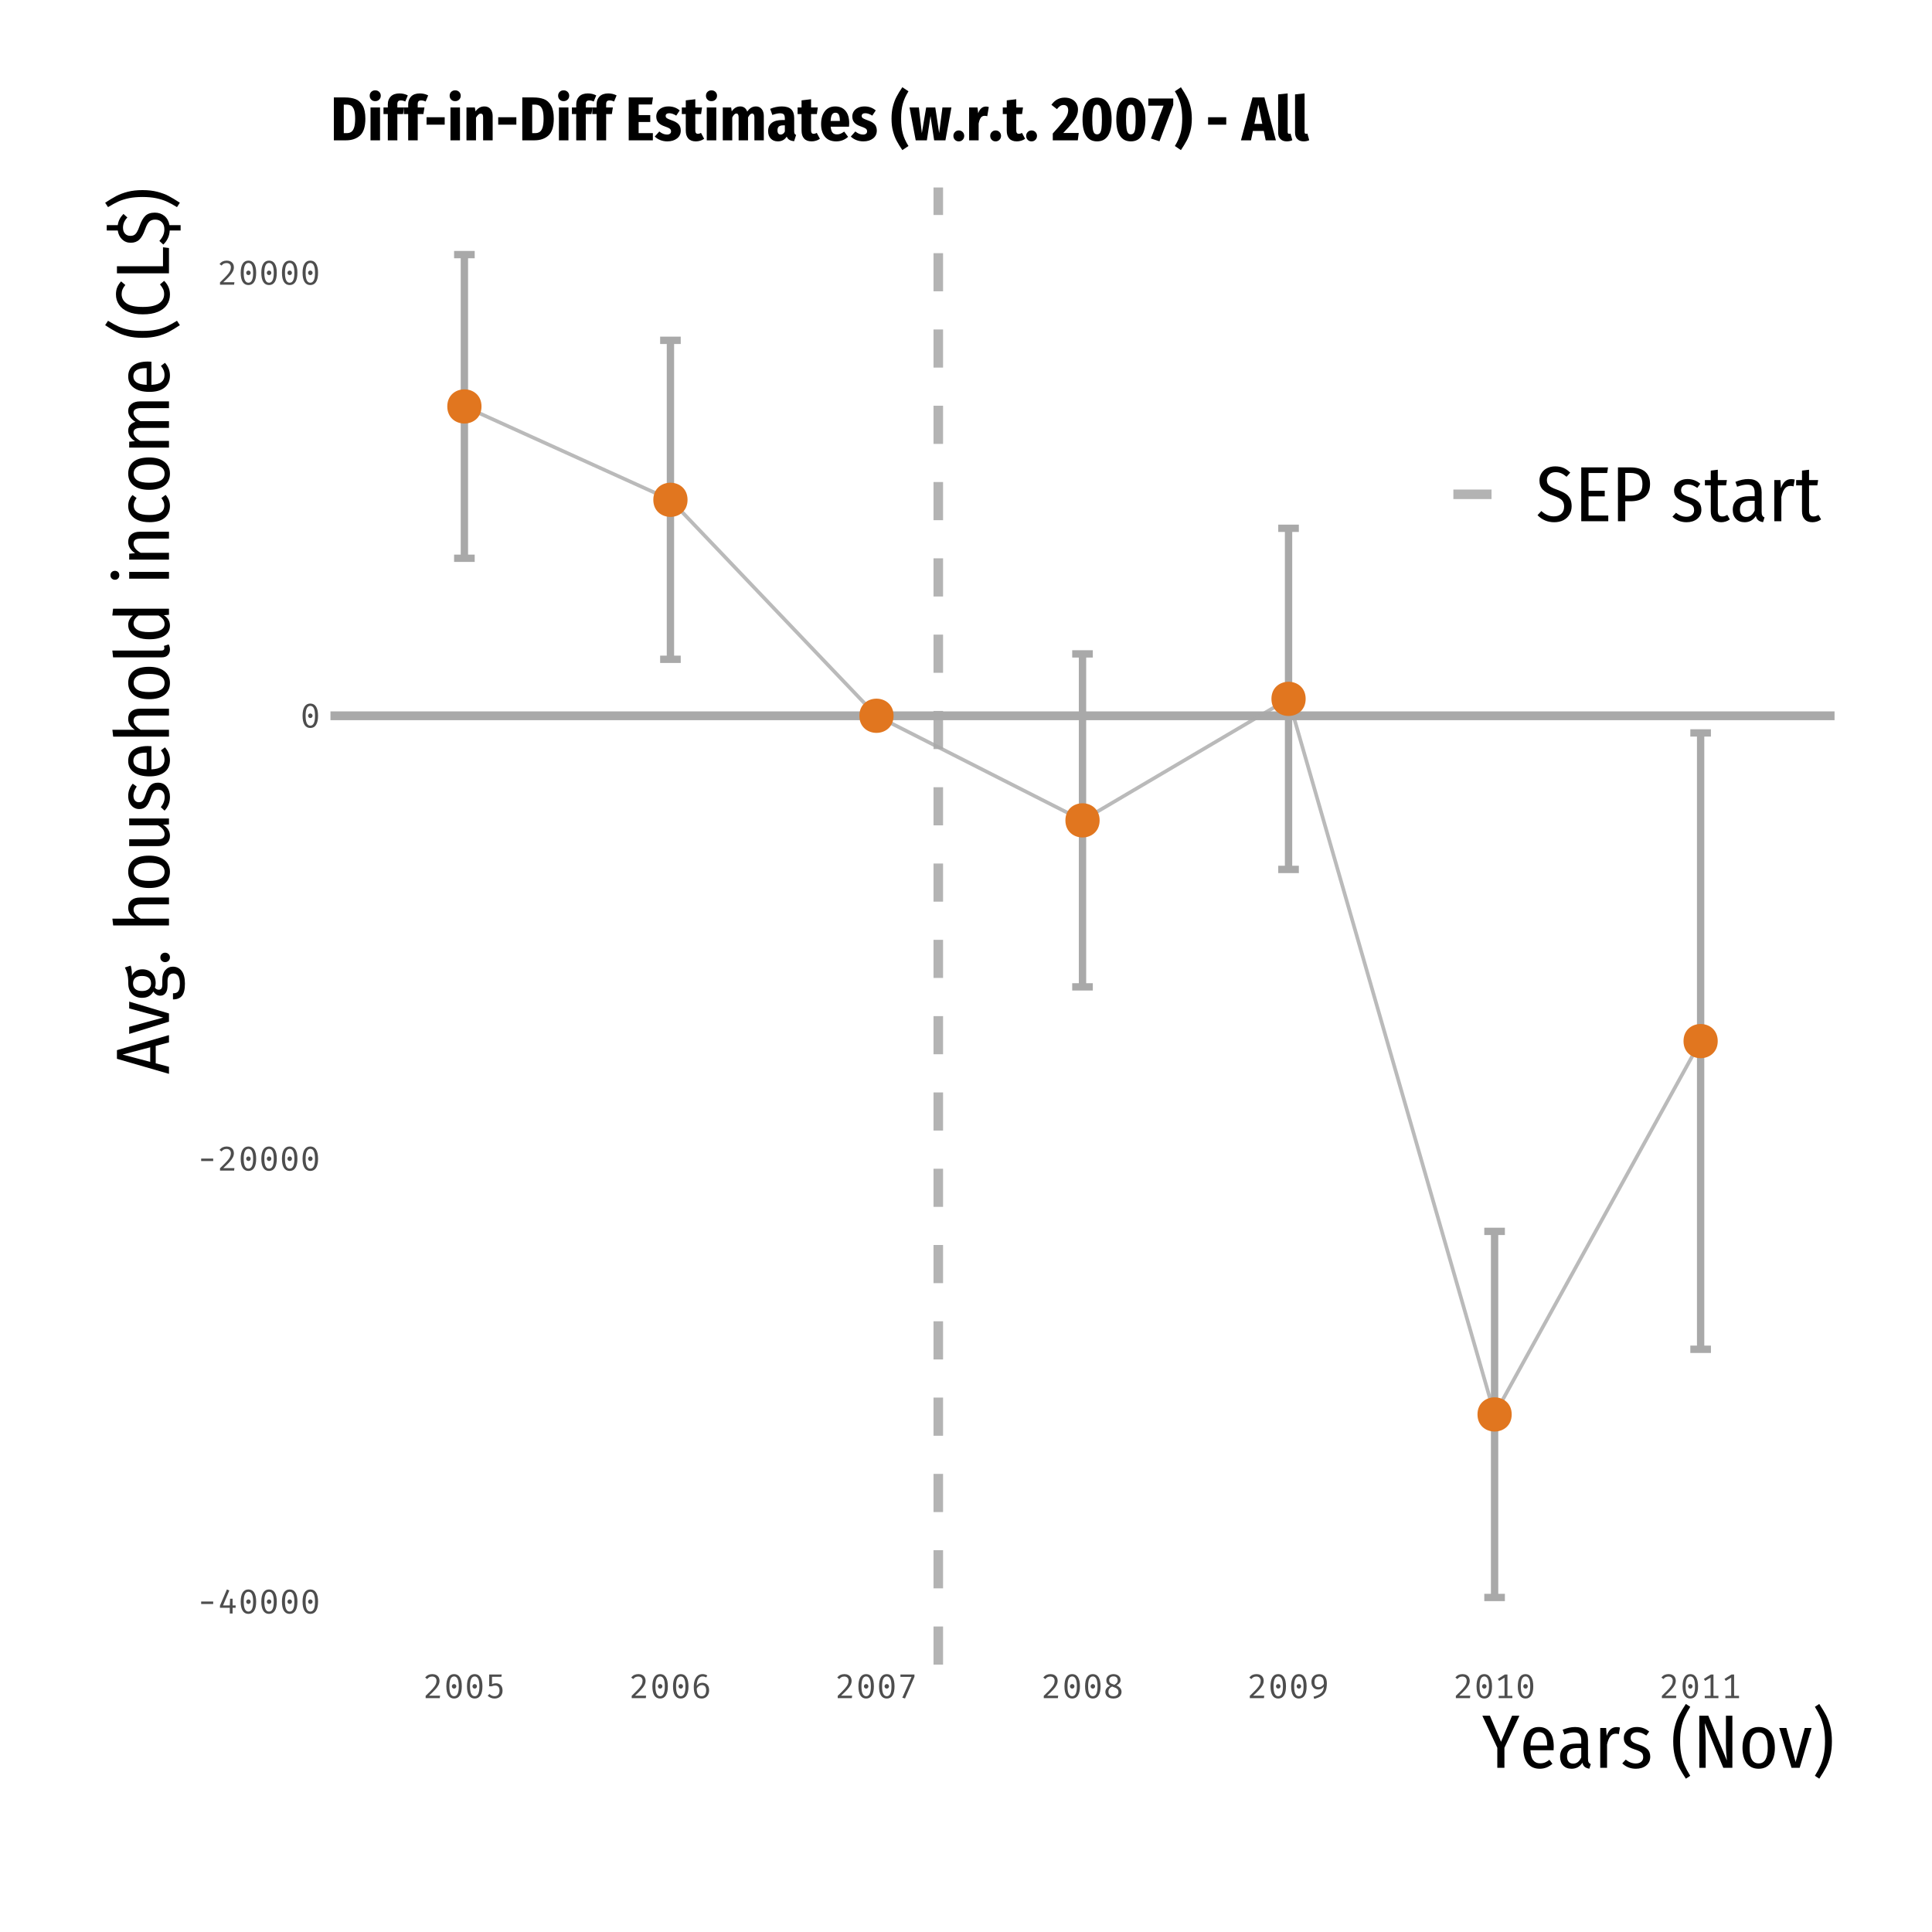 <?xml version="1.0" encoding="UTF-8" standalone="no"?>
<svg
   width="562pt"
   height="562pt"
   viewBox="0 0 562 562"
   version="1.1"
   id="svg1237"
   sodipodi:docname="dd_all.svg"
   inkscape:version="1.1.2 (b8e25be833, 2022-02-05)"
   xmlns:inkscape="http://www.inkscape.org/namespaces/inkscape"
   xmlns:sodipodi="http://sodipodi.sourceforge.net/DTD/sodipodi-0.dtd"
   xmlns:xlink="http://www.w3.org/1999/xlink"
   xmlns="http://www.w3.org/2000/svg"
   xmlns:svg="http://www.w3.org/2000/svg">
  <sodipodi:namedview
     id="namedview1239"
     pagecolor="#ffffff"
     bordercolor="#666666"
     borderopacity="1.0"
     inkscape:pageshadow="2"
     inkscape:pageopacity="0.0"
     inkscape:pagecheckerboard="0"
     inkscape:document-units="pt"
     showgrid="false"
     inkscape:zoom="1.0782918"
     inkscape:cx="191.5066"
     inkscape:cy="374.66667"
     inkscape:window-width="1920"
     inkscape:window-height="1017"
     inkscape:window-x="-8"
     inkscape:window-y="-8"
     inkscape:window-maximized="1"
     inkscape:current-layer="svg1237" />
  <defs
     id="defs864">
    <g
       id="g856">
      <symbol
         overflow="visible"
         id="glyph0-0">
        <path
           style="stroke:none;"
           d="M 12.359 -23.898 L 12.359 7.965 L 2.801 7.965 L 2.801 -23.898 Z M 11.129 -22.715 L 4.051 -22.715 L 4.051 6.781 L 11.129 6.781 Z M 7.375 -10.266 C 8.285 -10.266 8.934 -10.02 9.32 -9.535 C 9.707 -9.047 9.902 -8.418 9.902 -7.648 C 9.902 -6.84 9.73 -6.219 9.391 -5.781 C 9.047 -5.34 8.496 -5.066 7.738 -4.961 L 7.738 -3.938 C 7.734 -3.77 7.676 -3.637 7.566 -3.539 C 7.449 -3.438 7.32 -3.387 7.172 -3.391 C 7.016 -3.387 6.879 -3.438 6.77 -3.539 C 6.652 -3.637 6.598 -3.77 6.602 -3.938 L 6.602 -5.852 C 7.402 -5.895 7.949 -6.043 8.238 -6.293 C 8.527 -6.543 8.672 -6.977 8.672 -7.602 C 8.672 -8.102 8.57 -8.488 8.375 -8.762 C 8.176 -9.031 7.812 -9.168 7.285 -9.172 C 6.84 -9.168 6.445 -9.086 6.102 -8.922 C 5.977 -8.875 5.879 -8.852 5.805 -8.855 C 5.637 -8.852 5.504 -8.902 5.406 -9.004 C 5.305 -9.102 5.254 -9.227 5.258 -9.379 C 5.254 -9.664 5.48 -9.883 5.93 -10.035 C 6.375 -10.188 6.855 -10.266 7.375 -10.266 Z M 7.172 -2.73 C 7.398 -2.73 7.586 -2.652 7.738 -2.504 C 7.887 -2.348 7.961 -2.16 7.965 -1.934 C 7.961 -1.691 7.887 -1.488 7.738 -1.332 C 7.586 -1.168 7.398 -1.09 7.172 -1.094 C 6.941 -1.09 6.75 -1.168 6.602 -1.332 C 6.449 -1.488 6.375 -1.691 6.375 -1.934 C 6.375 -2.16 6.449 -2.348 6.602 -2.504 C 6.75 -2.652 6.941 -2.73 7.172 -2.73 Z M 7.172 -2.73 "
           id="path625" />
      </symbol>
      <symbol
         overflow="visible"
         id="glyph0-1">
        <path
           style="stroke:none;"
           d="M 5.645 -15.957 C 6.566 -15.953 7.375 -15.801 8.07 -15.5 C 8.758 -15.195 9.406 -14.742 10.016 -14.137 L 8.945 -12.93 C 8.426 -13.383 7.914 -13.719 7.41 -13.941 C 6.898 -14.16 6.348 -14.273 5.758 -14.273 C 4.996 -14.273 4.387 -14.062 3.926 -13.645 C 3.461 -13.227 3.227 -12.676 3.23 -11.996 C 3.227 -11.535 3.32 -11.145 3.504 -10.824 C 3.684 -10.496 3.992 -10.203 4.438 -9.938 C 4.875 -9.672 5.5 -9.402 6.305 -9.129 C 7.23 -8.793 7.988 -8.434 8.582 -8.055 C 9.172 -7.676 9.625 -7.191 9.945 -6.602 C 10.262 -6.008 10.422 -5.266 10.426 -4.371 C 10.422 -3.473 10.219 -2.672 9.809 -1.969 C 9.398 -1.262 8.809 -0.707 8.047 -0.305 C 7.277 0.094 6.379 0.293 5.348 0.297 C 3.449 0.293 1.832 -0.387 0.5 -1.754 L 1.617 -2.961 C 2.176 -2.453 2.746 -2.07 3.332 -1.809 C 3.914 -1.539 4.562 -1.406 5.281 -1.41 C 6.172 -1.406 6.891 -1.66 7.43 -2.172 C 7.969 -2.68 8.238 -3.383 8.238 -4.277 C 8.238 -5.051 8.02 -5.664 7.59 -6.121 C 7.152 -6.574 6.359 -7 5.211 -7.398 C 3.734 -7.91 2.676 -8.508 2.035 -9.195 C 1.387 -9.875 1.066 -10.766 1.07 -11.859 C 1.066 -12.633 1.258 -13.332 1.648 -13.965 C 2.031 -14.59 2.574 -15.082 3.277 -15.434 C 3.973 -15.781 4.762 -15.953 5.645 -15.957 Z M 5.645 -15.957 "
           id="path628" />
      </symbol>
      <symbol
         overflow="visible"
         id="glyph0-2">
        <path
           style="stroke:none;"
           d="M 9.719 -15.66 L 9.469 -14.023 L 4.051 -14.023 L 4.051 -8.855 L 8.762 -8.855 L 8.762 -7.215 L 4.051 -7.215 L 4.051 -1.66 L 9.789 -1.66 L 9.789 0 L 1.934 0 L 1.934 -15.66 Z M 9.719 -15.66 "
           id="path631" />
      </symbol>
      <symbol
         overflow="visible"
         id="glyph0-3">
        <path
           style="stroke:none;"
           d="M 5.484 -15.66 C 7.367 -15.656 8.801 -15.254 9.785 -14.453 C 10.77 -13.645 11.262 -12.438 11.266 -10.836 C 11.262 -9.133 10.758 -7.871 9.75 -7.043 C 8.742 -6.215 7.344 -5.801 5.555 -5.805 L 4.051 -5.805 L 4.051 0 L 1.934 0 L 1.934 -15.66 Z M 5.484 -7.441 C 6.684 -7.441 7.578 -7.691 8.172 -8.191 C 8.762 -8.691 9.059 -9.562 9.059 -10.812 C 9.059 -11.945 8.766 -12.77 8.184 -13.281 C 7.598 -13.785 6.707 -14.039 5.508 -14.043 L 4.051 -14.043 L 4.051 -7.441 Z M 5.484 -7.441 "
           id="path634" />
      </symbol>
      <symbol
         overflow="visible"
         id="glyph0-4">
        <path
           style="stroke:none;"
           d=""
           id="path637" />
      </symbol>
      <symbol
         overflow="visible"
         id="glyph0-5">
        <path
           style="stroke:none;"
           d="M 4.938 -12.27 C 6.316 -12.27 7.547 -11.812 8.625 -10.902 L 7.762 -9.695 C 7.273 -10.027 6.816 -10.277 6.395 -10.449 C 5.965 -10.613 5.52 -10.699 5.055 -10.699 C 4.43 -10.699 3.941 -10.551 3.586 -10.254 C 3.227 -9.957 3.047 -9.551 3.051 -9.035 C 3.047 -8.535 3.219 -8.141 3.562 -7.852 C 3.902 -7.562 4.551 -7.266 5.508 -6.965 C 6.707 -6.582 7.578 -6.117 8.125 -5.574 C 8.668 -5.027 8.941 -4.277 8.945 -3.324 C 8.941 -2.199 8.531 -1.316 7.715 -0.672 C 6.895 -0.027 5.871 0.293 4.645 0.297 C 3.016 0.293 1.641 -0.242 0.523 -1.32 L 1.57 -2.457 C 2.523 -1.68 3.531 -1.293 4.598 -1.297 C 5.262 -1.293 5.801 -1.461 6.211 -1.797 C 6.621 -2.129 6.824 -2.594 6.828 -3.188 C 6.824 -3.609 6.754 -3.949 6.609 -4.211 C 6.465 -4.465 6.207 -4.695 5.836 -4.902 C 5.465 -5.105 4.922 -5.324 4.211 -5.555 C 3.07 -5.93 2.25 -6.383 1.75 -6.918 C 1.246 -7.445 0.996 -8.121 1 -8.945 C 0.996 -9.582 1.164 -10.152 1.5 -10.652 C 1.836 -11.152 2.297 -11.547 2.891 -11.836 C 3.477 -12.125 4.16 -12.27 4.938 -12.27 Z M 4.938 -12.27 "
           id="path640" />
      </symbol>
      <symbol
         overflow="visible"
         id="glyph0-6">
        <path
           style="stroke:none;"
           d="M 7.512 -0.523 C 6.754 0.023 5.91 0.293 4.984 0.297 C 4.012 0.293 3.266 0.016 2.742 -0.543 C 2.219 -1.102 1.957 -1.891 1.957 -2.914 L 1.957 -10.426 L 0.25 -10.426 L 0.25 -11.973 L 1.957 -11.973 L 1.957 -14.727 L 4.008 -14.977 L 4.008 -11.973 L 6.648 -11.973 L 6.418 -10.426 L 4.008 -10.426 L 4.008 -2.938 C 4.008 -1.898 4.438 -1.383 5.305 -1.387 C 5.559 -1.383 5.797 -1.422 6.02 -1.5 C 6.238 -1.578 6.488 -1.691 6.762 -1.844 Z M 7.512 -0.523 "
           id="path643" />
      </symbol>
      <symbol
         overflow="visible"
         id="glyph0-7">
        <path
           style="stroke:none;"
           d="M 9.309 -2.73 C 9.305 -2.246 9.371 -1.883 9.512 -1.648 C 9.645 -1.41 9.859 -1.234 10.152 -1.117 L 9.719 0.273 C 9.125 0.18 8.664 0 8.332 -0.273 C 7.996 -0.543 7.758 -0.961 7.625 -1.523 C 6.848 -0.312 5.766 0.293 4.371 0.297 C 3.309 0.293 2.465 -0.035 1.844 -0.691 C 1.219 -1.352 0.906 -2.234 0.91 -3.348 C 0.906 -4.617 1.324 -5.59 2.16 -6.258 C 2.992 -6.926 4.184 -7.258 5.734 -7.262 L 7.285 -7.262 L 7.285 -8.285 C 7.281 -9.121 7.109 -9.723 6.77 -10.094 C 6.426 -10.465 5.871 -10.652 5.098 -10.652 C 4.262 -10.652 3.289 -10.438 2.184 -10.016 L 1.684 -11.449 C 3.016 -11.996 4.262 -12.27 5.418 -12.27 C 8.008 -12.27 9.305 -10.969 9.309 -8.375 Z M 4.848 -1.25 C 5.906 -1.246 6.719 -1.871 7.285 -3.117 L 7.285 -5.941 L 5.965 -5.941 C 3.988 -5.941 3 -5.113 3.004 -3.461 C 3 -2.746 3.16 -2.199 3.48 -1.82 C 3.801 -1.438 4.254 -1.246 4.848 -1.25 Z M 4.848 -1.25 "
           id="path646" />
      </symbol>
      <symbol
         overflow="visible"
         id="glyph0-8">
        <path
           style="stroke:none;"
           d="M 6.762 -12.246 C 7.152 -12.246 7.492 -12.199 7.785 -12.109 L 7.441 -10.129 C 7.152 -10.219 6.84 -10.266 6.512 -10.266 C 5.84 -10.266 5.297 -10 4.883 -9.469 C 4.461 -8.938 4.133 -8.125 3.891 -7.035 L 3.891 0 L 1.844 0 L 1.844 -11.973 L 3.621 -11.973 L 3.777 -9.605 C 4.367 -11.363 5.363 -12.246 6.762 -12.246 Z M 6.762 -12.246 "
           id="path649" />
      </symbol>
      <symbol
         overflow="visible"
         id="glyph1-0">
        <path
           style="stroke:none;"
           d="M 5.102 -10.5 L 5.102 3.5 L 0.898 3.5 L 0.898 -10.5 Z M 4.559 -9.98 L 1.449 -9.98 L 1.449 2.98 L 4.559 2.98 Z M 3.07 -1.73 C 3.07 -1.652 3.043 -1.594 2.996 -1.555 C 2.941 -1.508 2.883 -1.488 2.82 -1.488 C 2.75 -1.488 2.691 -1.508 2.645 -1.555 C 2.59 -1.594 2.566 -1.652 2.57 -1.73 L 2.57 -2.57 C 2.922 -2.59 3.16 -2.656 3.289 -2.766 C 3.414 -2.875 3.48 -3.066 3.48 -3.34 C 3.48 -3.559 3.434 -3.727 3.348 -3.852 C 3.258 -3.969 3.102 -4.031 2.871 -4.031 C 2.676 -4.031 2.5 -3.992 2.352 -3.922 C 2.301 -3.898 2.258 -3.891 2.219 -3.891 C 2.145 -3.891 2.086 -3.91 2.043 -3.953 C 2 -3.996 1.98 -4.051 1.98 -4.121 C 1.98 -4.242 2.078 -4.34 2.273 -4.41 C 2.469 -4.477 2.68 -4.512 2.91 -4.512 C 3.309 -4.512 3.594 -4.402 3.766 -4.191 C 3.934 -3.973 4.02 -3.695 4.02 -3.359 C 4.02 -3 3.941 -2.727 3.793 -2.539 C 3.641 -2.344 3.402 -2.227 3.07 -2.18 Z M 2.469 -0.852 C 2.465 -0.945 2.5 -1.027 2.57 -1.098 C 2.637 -1.16 2.719 -1.195 2.82 -1.199 C 2.914 -1.195 3 -1.16 3.07 -1.098 C 3.137 -1.027 3.168 -0.945 3.172 -0.852 C 3.168 -0.742 3.137 -0.656 3.07 -0.586 C 3 -0.516 2.914 -0.48 2.82 -0.48 C 2.719 -0.48 2.637 -0.516 2.57 -0.586 C 2.5 -0.656 2.465 -0.742 2.469 -0.852 Z M 2.469 -0.852 "
           id="path652" />
      </symbol>
      <symbol
         overflow="visible"
         id="glyph1-1">
        <path
           style="stroke:none;"
           d="M 1.25 -3.488 L 4.75 -3.488 L 4.75 -2.77 L 1.25 -2.77 Z M 1.25 -3.488 "
           id="path655" />
      </symbol>
      <symbol
         overflow="visible"
         id="glyph1-2">
        <path
           style="stroke:none;"
           d="M 5.281 -1.672 L 4.391 -1.672 L 4.391 0 L 3.578 0 L 3.578 -1.672 L 0.719 -1.672 L 0.719 -2.289 L 2.738 -7 L 3.441 -6.699 L 1.609 -2.352 L 3.59 -2.352 L 3.66 -4.301 L 4.391 -4.301 L 4.391 -2.352 L 5.281 -2.352 Z M 5.281 -1.672 "
           id="path658" />
      </symbol>
      <symbol
         overflow="visible"
         id="glyph1-3">
        <path
           style="stroke:none;"
           d="M 3 -7 C 3.734 -6.996 4.293 -6.691 4.676 -6.086 C 5.059 -5.473 5.25 -4.594 5.25 -3.449 C 5.25 -2.293 5.059 -1.41 4.676 -0.805 C 4.293 -0.195 3.734 0.105 3 0.109 C 2.266 0.105 1.707 -0.195 1.324 -0.805 C 0.941 -1.41 0.75 -2.293 0.75 -3.449 C 0.75 -4.594 0.941 -5.473 1.324 -6.086 C 1.707 -6.691 2.266 -6.996 3 -7 Z M 3 -6.32 C 2.086 -6.316 1.629 -5.359 1.629 -3.449 C 1.629 -1.527 2.086 -0.566 3 -0.57 C 3.914 -0.566 4.371 -1.527 4.371 -3.449 C 4.371 -5.359 3.914 -6.316 3 -6.32 Z M 3 -4.102 C 3.188 -4.102 3.344 -4.035 3.469 -3.91 C 3.594 -3.777 3.656 -3.625 3.66 -3.449 C 3.656 -3.262 3.594 -3.105 3.469 -2.98 C 3.344 -2.852 3.188 -2.789 3 -2.789 C 2.812 -2.789 2.656 -2.852 2.535 -2.98 C 2.41 -3.105 2.348 -3.262 2.352 -3.449 C 2.348 -3.625 2.41 -3.777 2.535 -3.91 C 2.656 -4.035 2.812 -4.102 3 -4.102 Z M 3 -4.102 "
           id="path661" />
      </symbol>
      <symbol
         overflow="visible"
         id="glyph1-4">
        <path
           style="stroke:none;"
           d="M 2.691 -7 C 3.105 -6.996 3.473 -6.914 3.793 -6.75 C 4.105 -6.582 4.348 -6.352 4.52 -6.062 C 4.684 -5.77 4.77 -5.441 4.77 -5.078 C 4.77 -4.652 4.668 -4.238 4.473 -3.84 C 4.273 -3.434 3.961 -2.996 3.527 -2.523 C 3.094 -2.043 2.48 -1.441 1.691 -0.719 L 4.93 -0.719 L 4.828 0 L 0.73 0 L 0.73 -0.68 C 1.625 -1.539 2.293 -2.211 2.734 -2.699 C 3.168 -3.184 3.469 -3.602 3.641 -3.949 C 3.805 -4.293 3.891 -4.66 3.891 -5.051 C 3.891 -5.434 3.777 -5.734 3.559 -5.957 C 3.336 -6.176 3.035 -6.285 2.648 -6.289 C 2.32 -6.285 2.047 -6.23 1.836 -6.125 C 1.617 -6.012 1.398 -5.824 1.172 -5.559 L 0.59 -6.012 C 0.859 -6.348 1.164 -6.594 1.504 -6.758 C 1.84 -6.914 2.234 -6.996 2.691 -7 Z M 2.691 -7 "
           id="path664" />
      </symbol>
      <symbol
         overflow="visible"
         id="glyph1-5">
        <path
           style="stroke:none;"
           d="M 4.75 -6.211 L 2.031 -6.211 L 2.031 -4.039 C 2.223 -4.148 2.414 -4.227 2.605 -4.273 C 2.793 -4.312 2.996 -4.336 3.211 -4.34 C 3.781 -4.336 4.238 -4.145 4.586 -3.77 C 4.926 -3.387 5.098 -2.859 5.102 -2.18 C 5.098 -1.727 5.004 -1.324 4.816 -0.98 C 4.625 -0.629 4.352 -0.363 4 -0.176 C 3.645 0.012 3.234 0.105 2.77 0.109 C 2 0.105 1.332 -0.164 0.77 -0.711 L 1.289 -1.219 C 1.711 -0.789 2.203 -0.574 2.77 -0.578 C 3.227 -0.574 3.582 -0.715 3.84 -1 C 4.09 -1.277 4.219 -1.68 4.219 -2.211 C 4.219 -2.727 4.105 -3.102 3.879 -3.332 C 3.652 -3.562 3.348 -3.68 2.969 -3.68 C 2.785 -3.68 2.621 -3.66 2.48 -3.629 C 2.332 -3.59 2.141 -3.531 1.898 -3.449 L 1.219 -3.449 L 1.219 -6.891 L 4.871 -6.891 Z M 4.75 -6.211 "
           id="path667" />
      </symbol>
      <symbol
         overflow="visible"
         id="glyph1-6">
        <path
           style="stroke:none;"
           d="M 3.301 -4.48 C 3.656 -4.477 3.984 -4.395 4.285 -4.238 C 4.578 -4.074 4.812 -3.836 4.988 -3.516 C 5.16 -3.191 5.25 -2.793 5.25 -2.32 C 5.25 -1.824 5.152 -1.391 4.961 -1.023 C 4.766 -0.652 4.504 -0.371 4.18 -0.18 C 3.852 0.012 3.484 0.105 3.078 0.109 C 2.273 0.105 1.691 -0.18 1.332 -0.758 C 0.965 -1.336 0.785 -2.168 0.789 -3.25 C 0.785 -4.008 0.887 -4.668 1.094 -5.234 C 1.293 -5.793 1.586 -6.23 1.973 -6.539 C 2.355 -6.844 2.816 -6.996 3.352 -7 C 3.852 -6.996 4.305 -6.859 4.719 -6.59 L 4.391 -6.031 C 4.059 -6.219 3.711 -6.316 3.34 -6.32 C 2.812 -6.316 2.398 -6.07 2.105 -5.578 C 1.805 -5.086 1.652 -4.41 1.641 -3.559 C 1.852 -3.875 2.094 -4.109 2.371 -4.258 C 2.641 -4.402 2.949 -4.477 3.301 -4.48 Z M 3.078 -0.57 C 3.5 -0.566 3.828 -0.719 4.055 -1.023 C 4.277 -1.324 4.387 -1.746 4.391 -2.289 C 4.387 -3.293 3.98 -3.797 3.172 -3.801 C 2.848 -3.797 2.559 -3.707 2.305 -3.535 C 2.047 -3.355 1.828 -3.117 1.648 -2.82 C 1.66 -2.035 1.781 -1.465 2.012 -1.109 C 2.234 -0.746 2.59 -0.566 3.078 -0.57 Z M 3.078 -0.57 "
           id="path670" />
      </symbol>
      <symbol
         overflow="visible"
         id="glyph1-7">
        <path
           style="stroke:none;"
           d="M 1.52 -0.141 L 4.199 -6.191 L 0.969 -6.191 L 0.969 -6.891 L 5.051 -6.891 L 5.051 -6.238 L 2.301 0.09 Z M 1.52 -0.141 "
           id="path673" />
      </symbol>
      <symbol
         overflow="visible"
         id="glyph1-8">
        <path
           style="stroke:none;"
           d="M 5.059 -5.25 C 5.055 -4.922 4.957 -4.633 4.758 -4.391 C 4.559 -4.141 4.262 -3.91 3.871 -3.691 C 4.336 -3.496 4.699 -3.242 4.961 -2.93 C 5.219 -2.617 5.348 -2.258 5.352 -1.852 C 5.348 -1.477 5.25 -1.137 5.059 -0.84 C 4.863 -0.535 4.59 -0.305 4.23 -0.141 C 3.871 0.023 3.453 0.105 2.98 0.109 C 2.5 0.105 2.082 0.023 1.73 -0.145 C 1.371 -0.312 1.102 -0.543 0.922 -0.84 C 0.734 -1.129 0.645 -1.461 0.648 -1.828 C 0.645 -2.594 1.109 -3.191 2.039 -3.629 C 1.656 -3.805 1.375 -4.016 1.203 -4.262 C 1.023 -4.504 0.938 -4.816 0.941 -5.199 C 0.938 -5.59 1.039 -5.926 1.25 -6.199 C 1.453 -6.473 1.715 -6.672 2.035 -6.805 C 2.348 -6.93 2.672 -6.996 3 -7 C 3.352 -6.996 3.684 -6.934 4 -6.809 C 4.309 -6.684 4.562 -6.488 4.762 -6.223 C 4.957 -5.957 5.055 -5.633 5.059 -5.25 Z M 1.762 -5.191 C 1.758 -4.934 1.816 -4.73 1.934 -4.582 C 2.051 -4.434 2.203 -4.312 2.398 -4.223 C 2.59 -4.133 2.887 -4.023 3.281 -3.898 C 3.617 -4.094 3.859 -4.289 4.012 -4.484 C 4.16 -4.672 4.234 -4.914 4.238 -5.211 C 4.234 -5.555 4.129 -5.832 3.914 -6.035 C 3.695 -6.238 3.391 -6.34 3 -6.34 C 2.605 -6.34 2.301 -6.238 2.086 -6.039 C 1.867 -5.836 1.758 -5.555 1.762 -5.191 Z M 4.461 -1.828 C 4.457 -2.121 4.383 -2.359 4.238 -2.543 C 4.09 -2.727 3.898 -2.871 3.664 -2.98 C 3.422 -3.086 3.07 -3.223 2.609 -3.391 C 1.891 -3.055 1.535 -2.535 1.539 -1.828 C 1.535 -1.434 1.66 -1.125 1.91 -0.902 C 2.156 -0.68 2.512 -0.566 2.98 -0.57 C 3.445 -0.566 3.809 -0.684 4.07 -0.918 C 4.328 -1.148 4.457 -1.453 4.461 -1.828 Z M 4.461 -1.828 "
           id="path676" />
      </symbol>
      <symbol
         overflow="visible"
         id="glyph1-9">
        <path
           style="stroke:none;"
           d="M 2.891 -6.988 C 3.641 -6.984 4.203 -6.75 4.578 -6.289 C 4.949 -5.82 5.137 -5.168 5.141 -4.328 C 5.137 -3.359 5.012 -2.59 4.766 -2.02 C 4.512 -1.445 4.129 -0.992 3.613 -0.664 C 3.094 -0.332 2.379 -0.043 1.469 0.211 L 1.27 -0.43 C 2.246 -0.688 2.984 -1.047 3.488 -1.5 C 3.984 -1.953 4.238 -2.574 4.25 -3.371 C 4.07 -3.121 3.848 -2.918 3.574 -2.758 C 3.297 -2.598 2.977 -2.52 2.621 -2.52 C 2.238 -2.52 1.902 -2.609 1.605 -2.789 C 1.309 -2.969 1.074 -3.223 0.91 -3.555 C 0.738 -3.883 0.656 -4.27 0.66 -4.719 C 0.656 -5.195 0.754 -5.605 0.953 -5.949 C 1.148 -6.285 1.414 -6.543 1.754 -6.723 C 2.09 -6.895 2.469 -6.984 2.891 -6.988 Z M 2.762 -3.199 C 3.074 -3.199 3.359 -3.277 3.609 -3.438 C 3.855 -3.598 4.074 -3.824 4.27 -4.121 C 4.281 -4.918 4.176 -5.484 3.957 -5.812 C 3.734 -6.141 3.379 -6.305 2.891 -6.309 C 2.438 -6.305 2.102 -6.168 1.879 -5.898 C 1.648 -5.621 1.535 -5.219 1.539 -4.691 C 1.535 -4.18 1.641 -3.805 1.855 -3.562 C 2.062 -3.32 2.363 -3.199 2.762 -3.199 Z M 2.762 -3.199 "
           id="path679" />
      </symbol>
      <symbol
         overflow="visible"
         id="glyph1-10">
        <path
           style="stroke:none;"
           d="M 5.172 -0.68 L 5.172 0 L 1.199 0 L 1.199 -0.68 L 2.891 -0.68 L 2.891 -5.969 L 1.32 -5.02 L 0.949 -5.609 L 3 -6.891 L 3.738 -6.891 L 3.738 -0.68 Z M 5.172 -0.68 "
           id="path682" />
      </symbol>
      <symbol
         overflow="visible"
         id="glyph2-0">
        <path
           style="stroke:none;"
           d="M 11.945 -23.102 L 11.945 7.699 L 2.707 7.699 L 2.707 -23.102 Z M 10.758 -21.957 L 3.914 -21.957 L 3.914 6.555 L 10.758 6.555 Z M 7.129 -9.922 C 8.008 -9.918 8.633 -9.684 9.008 -9.219 C 9.379 -8.746 9.566 -8.137 9.57 -7.391 C 9.566 -6.609 9.402 -6.008 9.074 -5.586 C 8.742 -5.156 8.211 -4.895 7.48 -4.797 L 7.48 -3.805 C 7.477 -3.641 7.422 -3.512 7.312 -3.418 C 7.203 -3.32 7.074 -3.273 6.93 -3.277 C 6.781 -3.273 6.652 -3.32 6.543 -3.418 C 6.43 -3.512 6.375 -3.641 6.379 -3.805 L 6.379 -5.652 C 7.156 -5.695 7.684 -5.84 7.965 -6.082 C 8.238 -6.324 8.379 -6.746 8.383 -7.348 C 8.379 -7.832 8.281 -8.203 8.094 -8.469 C 7.898 -8.73 7.547 -8.863 7.039 -8.867 C 6.609 -8.863 6.23 -8.785 5.895 -8.625 C 5.777 -8.578 5.68 -8.555 5.609 -8.559 C 5.445 -8.555 5.316 -8.602 5.223 -8.699 C 5.125 -8.793 5.078 -8.914 5.082 -9.062 C 5.078 -9.34 5.297 -9.551 5.73 -9.699 C 6.16 -9.844 6.625 -9.918 7.129 -9.922 Z M 6.93 -2.641 C 7.148 -2.637 7.332 -2.562 7.48 -2.418 C 7.625 -2.27 7.699 -2.086 7.699 -1.871 C 7.699 -1.633 7.625 -1.438 7.48 -1.285 C 7.332 -1.129 7.148 -1.055 6.93 -1.055 C 6.707 -1.055 6.523 -1.129 6.379 -1.285 C 6.23 -1.438 6.156 -1.633 6.16 -1.871 C 6.156 -2.086 6.23 -2.27 6.379 -2.418 C 6.523 -2.562 6.707 -2.637 6.93 -2.641 Z M 6.93 -2.641 "
           id="path685" />
      </symbol>
      <symbol
         overflow="visible"
         id="glyph2-1">
        <path
           style="stroke:none;"
           d="M 10.867 -15.137 L 6.512 -5.828 L 6.512 0 L 4.445 0 L 4.445 -5.809 L 0.09 -15.137 L 2.289 -15.137 L 5.523 -7.566 L 8.734 -15.137 Z M 10.867 -15.137 "
           id="path688" />
      </symbol>
      <symbol
         overflow="visible"
         id="glyph2-2">
        <path
           style="stroke:none;"
           d="M 9.898 -6.137 C 9.895 -5.824 9.883 -5.48 9.855 -5.105 L 3.125 -5.105 C 3.18 -3.75 3.453 -2.777 3.938 -2.188 C 4.422 -1.59 5.082 -1.293 5.918 -1.297 C 6.445 -1.293 6.918 -1.375 7.336 -1.539 C 7.754 -1.699 8.188 -1.965 8.645 -2.332 L 9.527 -1.164 C 8.441 -0.199 7.207 0.281 5.828 0.285 C 4.316 0.281 3.148 -0.238 2.32 -1.285 C 1.492 -2.332 1.078 -3.805 1.078 -5.699 C 1.078 -7.586 1.473 -9.086 2.266 -10.195 C 3.055 -11.305 4.156 -11.859 5.566 -11.859 C 6.957 -11.859 8.027 -11.363 8.777 -10.371 C 9.523 -9.379 9.895 -7.965 9.898 -6.137 Z M 7.984 -6.73 C 7.98 -9.148 7.184 -10.359 5.59 -10.363 C 4.855 -10.359 4.273 -10.055 3.848 -9.449 C 3.422 -8.836 3.18 -7.848 3.125 -6.488 L 7.984 -6.488 Z M 7.984 -6.73 "
           id="path691" />
      </symbol>
      <symbol
         overflow="visible"
         id="glyph2-3">
        <path
           style="stroke:none;"
           d="M 8.996 -2.641 C 8.992 -2.168 9.059 -1.82 9.195 -1.594 C 9.324 -1.367 9.531 -1.195 9.812 -1.078 L 9.395 0.266 C 8.816 0.172 8.371 0 8.051 -0.262 C 7.727 -0.523 7.5 -0.926 7.371 -1.473 C 6.621 -0.301 5.57 0.281 4.223 0.285 C 3.195 0.281 2.383 -0.035 1.781 -0.672 C 1.18 -1.309 0.879 -2.164 0.879 -3.234 C 0.879 -4.465 1.281 -5.402 2.09 -6.051 C 2.895 -6.695 4.047 -7.02 5.543 -7.02 L 7.039 -7.02 L 7.039 -8.008 C 7.035 -8.812 6.871 -9.395 6.543 -9.758 C 6.211 -10.113 5.672 -10.293 4.93 -10.297 C 4.117 -10.293 3.18 -10.09 2.113 -9.68 L 1.629 -11.066 C 2.918 -11.594 4.117 -11.859 5.234 -11.859 C 7.738 -11.859 8.992 -10.605 8.996 -8.098 Z M 4.688 -1.211 C 5.711 -1.207 6.492 -1.809 7.039 -3.016 L 7.039 -5.742 L 5.766 -5.742 C 3.855 -5.742 2.898 -4.941 2.902 -3.344 C 2.898 -2.652 3.055 -2.125 3.363 -1.758 C 3.672 -1.391 4.113 -1.207 4.688 -1.211 Z M 4.688 -1.211 "
           id="path694" />
      </symbol>
      <symbol
         overflow="visible"
         id="glyph2-4">
        <path
           style="stroke:none;"
           d="M 6.535 -11.836 C 6.91 -11.836 7.242 -11.789 7.523 -11.703 L 7.195 -9.789 C 6.914 -9.875 6.613 -9.918 6.293 -9.922 C 5.645 -9.918 5.117 -9.664 4.719 -9.152 C 4.312 -8.637 3.996 -7.852 3.762 -6.797 L 3.762 0 L 1.781 0 L 1.781 -11.57 L 3.496 -11.57 L 3.652 -9.285 C 4.223 -10.984 5.184 -11.836 6.535 -11.836 Z M 6.535 -11.836 "
           id="path697" />
      </symbol>
      <symbol
         overflow="visible"
         id="glyph2-5">
        <path
           style="stroke:none;"
           d="M 4.773 -11.859 C 6.105 -11.859 7.293 -11.418 8.34 -10.539 L 7.504 -9.371 C 7.031 -9.691 6.59 -9.934 6.18 -10.098 C 5.77 -10.254 5.336 -10.336 4.883 -10.34 C 4.277 -10.336 3.805 -10.191 3.465 -9.91 C 3.117 -9.621 2.945 -9.23 2.949 -8.734 C 2.945 -8.246 3.109 -7.863 3.441 -7.59 C 3.77 -7.309 4.398 -7.023 5.324 -6.73 C 6.48 -6.363 7.324 -5.918 7.852 -5.391 C 8.379 -4.859 8.641 -4.133 8.645 -3.211 C 8.641 -2.125 8.246 -1.27 7.457 -0.648 C 6.664 -0.027 5.676 0.281 4.488 0.285 C 2.918 0.281 1.59 -0.238 0.508 -1.277 L 1.52 -2.375 C 2.438 -1.625 3.414 -1.254 4.445 -1.254 C 5.086 -1.254 5.605 -1.414 6.004 -1.738 C 6.398 -2.059 6.598 -2.504 6.602 -3.078 C 6.598 -3.484 6.527 -3.816 6.391 -4.07 C 6.25 -4.316 6 -4.539 5.645 -4.742 C 5.281 -4.938 4.758 -5.148 4.07 -5.367 C 2.969 -5.734 2.176 -6.172 1.695 -6.688 C 1.207 -7.195 0.965 -7.848 0.969 -8.645 C 0.965 -9.258 1.129 -9.809 1.453 -10.297 C 1.773 -10.777 2.219 -11.16 2.793 -11.441 C 3.363 -11.719 4.023 -11.859 4.773 -11.859 Z M 4.773 -11.859 "
           id="path700" />
      </symbol>
      <symbol
         overflow="visible"
         id="glyph2-6">
        <path
           style="stroke:none;"
           d=""
           id="path703" />
      </symbol>
      <symbol
         overflow="visible"
         id="glyph2-7">
        <path
           style="stroke:none;"
           d="M 5.719 -17.73 C 5.031 -16.613 4.48 -15.605 4.07 -14.715 C 3.656 -13.816 3.336 -12.801 3.113 -11.668 C 2.883 -10.527 2.77 -9.207 2.773 -7.699 C 2.77 -6.188 2.883 -4.867 3.113 -3.738 C 3.336 -2.609 3.656 -1.594 4.07 -0.691 C 4.48 0.207 5.031 1.215 5.719 2.332 L 4.445 3.168 C 3.637 1.949 2.984 0.871 2.484 -0.074 C 1.984 -1.02 1.574 -2.125 1.254 -3.387 C 0.93 -4.648 0.766 -6.086 0.77 -7.699 C 0.766 -9.312 0.93 -10.75 1.254 -12.012 C 1.574 -13.27 1.984 -14.371 2.484 -15.32 C 2.984 -16.266 3.637 -17.348 4.445 -18.566 Z M 5.719 -17.73 "
           id="path706" />
      </symbol>
      <symbol
         overflow="visible"
         id="glyph2-8">
        <path
           style="stroke:none;"
           d="M 11.484 0 L 8.844 0 L 3.453 -13.004 C 3.625 -11.062 3.715 -9.18 3.719 -7.348 L 3.719 0 L 1.871 0 L 1.871 -15.137 L 4.488 -15.137 L 9.898 -2.113 C 9.836 -2.625 9.773 -3.328 9.711 -4.223 C 9.641 -5.117 9.609 -6.004 9.613 -6.887 L 9.613 -15.137 L 11.484 -15.137 Z M 11.484 0 "
           id="path709" />
      </symbol>
      <symbol
         overflow="visible"
         id="glyph2-9">
        <path
           style="stroke:none;"
           d="M 5.809 -11.859 C 7.285 -11.859 8.438 -11.336 9.262 -10.297 C 10.078 -9.25 10.488 -7.754 10.492 -5.809 C 10.488 -3.926 10.07 -2.441 9.238 -1.352 C 8.398 -0.262 7.246 0.281 5.785 0.285 C 4.301 0.281 3.148 -0.25 2.32 -1.32 C 1.492 -2.387 1.078 -3.875 1.078 -5.785 C 1.078 -7.703 1.496 -9.195 2.332 -10.262 C 3.168 -11.324 4.324 -11.859 5.809 -11.859 Z M 5.809 -10.273 C 4.941 -10.27 4.281 -9.906 3.828 -9.184 C 3.367 -8.457 3.141 -7.324 3.145 -5.785 C 3.141 -2.777 4.02 -1.277 5.785 -1.277 C 7.543 -1.277 8.426 -2.785 8.426 -5.809 C 8.426 -7.344 8.203 -8.473 7.766 -9.195 C 7.32 -9.91 6.668 -10.27 5.809 -10.273 Z M 5.809 -10.273 "
           id="path712" />
      </symbol>
      <symbol
         overflow="visible"
         id="glyph2-10">
        <path
           style="stroke:none;"
           d="M 9.594 -11.57 L 6.137 0 L 3.762 0 L 0.199 -11.57 L 2.266 -11.57 L 4.949 -1.672 L 7.613 -11.57 Z M 9.594 -11.57 "
           id="path715" />
      </symbol>
      <symbol
         overflow="visible"
         id="glyph2-11">
        <path
           style="stroke:none;"
           d="M 2.047 -18.566 C 2.863 -17.32 3.52 -16.227 4.016 -15.289 C 4.504 -14.348 4.91 -13.254 5.234 -12 C 5.555 -10.746 5.719 -9.312 5.719 -7.699 C 5.719 -6.086 5.555 -4.652 5.234 -3.398 C 4.91 -2.145 4.504 -1.047 4.016 -0.109 C 3.52 0.828 2.863 1.918 2.047 3.168 L 0.77 2.332 C 1.457 1.215 2.004 0.207 2.41 -0.691 C 2.809 -1.594 3.129 -2.613 3.367 -3.75 C 3.598 -4.887 3.715 -6.203 3.719 -7.699 C 3.715 -9.195 3.598 -10.512 3.367 -11.648 C 3.129 -12.785 2.809 -13.805 2.41 -14.707 C 2.004 -15.605 1.457 -16.613 0.77 -17.73 Z M 2.047 -18.566 "
           id="path718" />
      </symbol>
      <symbol
         overflow="visible"
         id="glyph3-0">
        <path
           style="stroke:none;"
           d="M -23.102 -11.945 L 7.699 -11.945 L 7.699 -2.707 L -23.102 -2.707 Z M -21.957 -10.758 L -21.957 -3.914 L 6.555 -3.914 L 6.555 -10.758 Z M -9.922 -7.129 C -9.918 -8.008 -9.684 -8.633 -9.219 -9.008 C -8.746 -9.379 -8.137 -9.566 -7.391 -9.57 C -6.609 -9.566 -6.008 -9.402 -5.586 -9.074 C -5.156 -8.742 -4.895 -8.211 -4.797 -7.48 L -3.805 -7.48 C -3.641 -7.477 -3.512 -7.422 -3.418 -7.312 C -3.32 -7.203 -3.273 -7.074 -3.277 -6.93 C -3.273 -6.781 -3.32 -6.652 -3.418 -6.543 C -3.512 -6.43 -3.641 -6.375 -3.805 -6.379 L -5.652 -6.379 C -5.695 -7.156 -5.84 -7.684 -6.082 -7.965 C -6.324 -8.238 -6.746 -8.379 -7.348 -8.383 C -7.832 -8.379 -8.203 -8.281 -8.469 -8.094 C -8.73 -7.898 -8.863 -7.547 -8.867 -7.039 C -8.863 -6.609 -8.785 -6.23 -8.625 -5.895 C -8.578 -5.777 -8.555 -5.68 -8.559 -5.609 C -8.555 -5.445 -8.602 -5.316 -8.699 -5.223 C -8.793 -5.125 -8.914 -5.078 -9.062 -5.082 C -9.34 -5.078 -9.551 -5.297 -9.699 -5.73 C -9.844 -6.16 -9.918 -6.625 -9.922 -7.129 Z M -2.641 -6.93 C -2.637 -7.148 -2.562 -7.332 -2.418 -7.48 C -2.27 -7.625 -2.086 -7.699 -1.871 -7.699 C -1.633 -7.699 -1.438 -7.625 -1.285 -7.48 C -1.129 -7.332 -1.055 -7.148 -1.055 -6.93 C -1.055 -6.707 -1.129 -6.523 -1.285 -6.379 C -1.438 -6.23 -1.633 -6.156 -1.871 -6.16 C -2.086 -6.156 -2.27 -6.23 -2.418 -6.379 C -2.562 -6.523 -2.637 -6.707 -2.641 -6.93 Z M -2.641 -6.93 "
           id="path721" />
      </symbol>
      <symbol
         overflow="visible"
         id="glyph3-1">
        <path
           style="stroke:none;"
           d="M 0 -9.305 L -3.852 -8.293 L -3.852 -3.211 L 0 -2.199 L 0 -0.152 L -15.137 -4.531 L -15.137 -7.039 L 0 -11.418 Z M -5.457 -3.629 L -5.457 -7.875 L -13.508 -5.766 Z M -5.457 -3.629 "
           id="path724" />
      </symbol>
      <symbol
         overflow="visible"
         id="glyph3-2">
        <path
           style="stroke:none;"
           d="M -11.57 -9.594 L 0 -6.137 L 0 -3.762 L -11.57 -0.199 L -11.57 -2.266 L -1.672 -4.949 L -11.57 -7.613 Z M -11.57 -9.594 "
           id="path727" />
      </symbol>
      <symbol
         overflow="visible"
         id="glyph3-3">
        <path
           style="stroke:none;"
           d="M -11.152 -10.273 C -10.902 -9.641 -10.781 -8.668 -10.781 -7.348 C -10.164 -8.578 -9.148 -9.191 -7.742 -9.195 C -6.582 -9.191 -5.648 -8.828 -4.938 -8.105 C -4.223 -7.379 -3.867 -6.395 -3.871 -5.148 C -3.867 -4.676 -3.941 -4.25 -4.094 -3.871 C -3.797 -3.461 -3.422 -3.258 -2.969 -3.258 C -2.277 -3.258 -1.934 -3.738 -1.938 -4.707 L -1.938 -6.227 C -1.934 -7.367 -1.645 -8.277 -1.066 -8.953 C -0.488 -9.625 0.246 -9.961 1.145 -9.965 C 2.227 -9.961 3.082 -9.543 3.707 -8.711 C 4.328 -7.871 4.641 -6.648 4.641 -5.039 C 4.641 -3.367 4.352 -2.18 3.781 -1.484 C 3.207 -0.785 2.336 -0.438 1.164 -0.441 L 1.164 -2.223 C 1.645 -2.219 2.031 -2.305 2.32 -2.473 C 2.605 -2.641 2.816 -2.926 2.957 -3.332 C 3.094 -3.734 3.164 -4.309 3.168 -5.059 C 3.164 -6.098 3.004 -6.848 2.684 -7.301 C 2.359 -7.754 1.895 -7.98 1.297 -7.984 C 0.734 -7.98 0.309 -7.793 0.02 -7.422 C -0.273 -7.047 -0.414 -6.516 -0.418 -5.828 L -0.418 -4.531 C -0.414 -3.516 -0.609 -2.762 -1 -2.266 C -1.387 -1.766 -1.902 -1.516 -2.551 -1.52 C -3.297 -1.516 -3.965 -1.918 -4.555 -2.727 C -4.902 -2.109 -5.348 -1.652 -5.883 -1.352 C -6.418 -1.051 -7.066 -0.902 -7.832 -0.902 C -9.031 -0.902 -10 -1.281 -10.734 -2.047 C -11.469 -2.805 -11.836 -3.809 -11.836 -5.059 C -11.836 -6.215 -11.914 -7.113 -12.078 -7.754 C -12.234 -8.387 -12.484 -9.043 -12.824 -9.723 Z M -10.449 -5.082 C -10.445 -4.359 -10.223 -3.812 -9.777 -3.441 C -9.328 -3.066 -8.68 -2.883 -7.832 -2.883 C -7.008 -2.883 -6.367 -3.074 -5.906 -3.465 C -5.445 -3.848 -5.215 -4.387 -5.215 -5.082 C -5.215 -6.531 -6.094 -7.258 -7.855 -7.262 C -8.703 -7.258 -9.348 -7.074 -9.789 -6.711 C -10.227 -6.34 -10.445 -5.797 -10.449 -5.082 Z M -10.449 -5.082 "
           id="path730" />
      </symbol>
      <symbol
         overflow="visible"
         id="glyph3-4">
        <path
           style="stroke:none;"
           d="M -2.508 -2.309 C -2.508 -2.719 -2.371 -3.051 -2.102 -3.309 C -1.828 -3.562 -1.5 -3.691 -1.121 -3.695 C -0.738 -3.691 -0.41 -3.562 -0.133 -3.309 C 0.145 -3.051 0.281 -2.719 0.285 -2.309 C 0.281 -1.91 0.145 -1.582 -0.133 -1.328 C -0.41 -1.07 -0.738 -0.941 -1.121 -0.945 C -1.5 -0.941 -1.828 -1.07 -2.102 -1.328 C -2.371 -1.582 -2.508 -1.91 -2.508 -2.309 Z M -2.508 -2.309 "
           id="path733" />
      </symbol>
      <symbol
         overflow="visible"
         id="glyph3-5">
        <path
           style="stroke:none;"
           d=""
           id="path736" />
      </symbol>
      <symbol
         overflow="visible"
         id="glyph3-6">
        <path
           style="stroke:none;"
           d="M -11.859 -6.953 C -11.859 -7.875 -11.551 -8.598 -10.934 -9.117 C -10.316 -9.637 -9.48 -9.895 -8.426 -9.898 L 0 -9.898 L 0 -7.922 L -8.184 -7.922 C -8.93 -7.922 -9.469 -7.793 -9.801 -7.535 C -10.129 -7.277 -10.293 -6.898 -10.297 -6.402 C -10.293 -5.43 -9.605 -4.551 -8.227 -3.762 L 0 -3.762 L 0 -1.781 L -16.234 -1.781 L -16.457 -3.762 L -9.922 -3.762 C -10.547 -4.184 -11.027 -4.652 -11.363 -5.168 C -11.691 -5.684 -11.859 -6.277 -11.859 -6.953 Z M -11.859 -6.953 "
           id="path739" />
      </symbol>
      <symbol
         overflow="visible"
         id="glyph3-7">
        <path
           style="stroke:none;"
           d="M -11.859 -5.809 C -11.859 -7.285 -11.336 -8.438 -10.297 -9.262 C -9.25 -10.078 -7.754 -10.488 -5.809 -10.492 C -3.926 -10.488 -2.441 -10.07 -1.352 -9.238 C -0.262 -8.398 0.281 -7.246 0.285 -5.785 C 0.281 -4.301 -0.25 -3.148 -1.32 -2.32 C -2.387 -1.492 -3.875 -1.078 -5.785 -1.078 C -7.703 -1.078 -9.195 -1.496 -10.262 -2.332 C -11.324 -3.168 -11.859 -4.324 -11.859 -5.809 Z M -10.273 -5.809 C -10.27 -4.941 -9.906 -4.281 -9.184 -3.828 C -8.457 -3.367 -7.324 -3.141 -5.785 -3.145 C -2.777 -3.141 -1.277 -4.02 -1.277 -5.785 C -1.277 -7.543 -2.785 -8.426 -5.809 -8.426 C -7.344 -8.426 -8.473 -8.203 -9.195 -7.766 C -9.91 -7.32 -10.27 -6.668 -10.273 -5.809 Z M -10.273 -5.809 "
           id="path742" />
      </symbol>
      <symbol
         overflow="visible"
         id="glyph3-8">
        <path
           style="stroke:none;"
           d="M 0 -9.723 L 0 -8.008 L -1.738 -7.898 C -0.391 -7.09 0.281 -6.012 0.285 -4.664 C 0.281 -3.738 -0.016 -3.012 -0.617 -2.484 C -1.215 -1.957 -2.031 -1.691 -3.059 -1.695 L -11.57 -1.695 L -11.57 -3.676 L -3.234 -3.676 C -2.559 -3.672 -2.062 -3.801 -1.75 -4.059 C -1.434 -4.312 -1.277 -4.699 -1.277 -5.215 C -1.277 -6.195 -1.922 -7.035 -3.211 -7.742 L -11.57 -7.742 L -11.57 -9.723 Z M 0 -9.723 "
           id="path745" />
      </symbol>
      <symbol
         overflow="visible"
         id="glyph3-9">
        <path
           style="stroke:none;"
           d="M -11.859 -4.773 C -11.859 -6.105 -11.418 -7.293 -10.539 -8.34 L -9.371 -7.504 C -9.691 -7.031 -9.934 -6.59 -10.098 -6.18 C -10.254 -5.77 -10.336 -5.336 -10.34 -4.883 C -10.336 -4.277 -10.191 -3.805 -9.91 -3.465 C -9.621 -3.117 -9.23 -2.945 -8.734 -2.949 C -8.246 -2.945 -7.863 -3.109 -7.59 -3.441 C -7.309 -3.77 -7.023 -4.398 -6.73 -5.324 C -6.363 -6.48 -5.918 -7.324 -5.391 -7.852 C -4.859 -8.379 -4.133 -8.641 -3.211 -8.645 C -2.125 -8.641 -1.27 -8.246 -0.648 -7.457 C -0.027 -6.664 0.281 -5.676 0.285 -4.488 C 0.281 -2.918 -0.238 -1.59 -1.277 -0.508 L -2.375 -1.52 C -1.625 -2.438 -1.254 -3.414 -1.254 -4.445 C -1.254 -5.086 -1.414 -5.605 -1.738 -6.004 C -2.059 -6.398 -2.504 -6.598 -3.078 -6.602 C -3.484 -6.598 -3.816 -6.527 -4.07 -6.391 C -4.316 -6.25 -4.539 -6 -4.742 -5.645 C -4.938 -5.281 -5.148 -4.758 -5.367 -4.07 C -5.734 -2.969 -6.172 -2.176 -6.688 -1.695 C -7.195 -1.207 -7.848 -0.965 -8.645 -0.969 C -9.258 -0.965 -9.809 -1.129 -10.297 -1.453 C -10.777 -1.773 -11.16 -2.219 -11.441 -2.793 C -11.719 -3.363 -11.859 -4.023 -11.859 -4.773 Z M -11.859 -4.773 "
           id="path748" />
      </symbol>
      <symbol
         overflow="visible"
         id="glyph3-10">
        <path
           style="stroke:none;"
           d="M -6.137 -9.898 C -5.824 -9.895 -5.48 -9.883 -5.105 -9.855 L -5.105 -3.125 C -3.75 -3.18 -2.777 -3.453 -2.188 -3.938 C -1.59 -4.422 -1.293 -5.082 -1.297 -5.918 C -1.293 -6.445 -1.375 -6.918 -1.539 -7.336 C -1.699 -7.754 -1.965 -8.188 -2.332 -8.645 L -1.164 -9.527 C -0.199 -8.441 0.281 -7.207 0.285 -5.828 C 0.281 -4.316 -0.238 -3.148 -1.285 -2.32 C -2.332 -1.492 -3.805 -1.078 -5.699 -1.078 C -7.586 -1.078 -9.086 -1.473 -10.195 -2.266 C -11.305 -3.055 -11.859 -4.156 -11.859 -5.566 C -11.859 -6.957 -11.363 -8.027 -10.371 -8.777 C -9.379 -9.523 -7.965 -9.895 -6.137 -9.898 Z M -6.73 -7.984 C -9.148 -7.98 -10.359 -7.184 -10.363 -5.59 C -10.359 -4.855 -10.055 -4.273 -9.449 -3.848 C -8.836 -3.422 -7.848 -3.18 -6.488 -3.125 L -6.488 -7.984 Z M -6.73 -7.984 "
           id="path751" />
      </symbol>
      <symbol
         overflow="visible"
         id="glyph3-11">
        <path
           style="stroke:none;"
           d="M 0.285 -3.961 C 0.281 -3.254 0.07 -2.695 -0.352 -2.285 C -0.773 -1.875 -1.367 -1.668 -2.133 -1.672 L -16.258 -1.672 L -16.477 -3.652 L -2.199 -3.652 C -1.625 -3.648 -1.34 -3.883 -1.344 -4.355 C -1.34 -4.543 -1.383 -4.758 -1.473 -4.992 L -0.09 -5.434 C 0.16 -4.961 0.281 -4.473 0.285 -3.961 Z M 0.285 -3.961 "
           id="path754" />
      </symbol>
      <symbol
         overflow="visible"
         id="glyph3-12">
        <path
           style="stroke:none;"
           d="M -16.258 -10.012 L 0 -10.012 L 0 -8.25 L -1.52 -8.117 C -0.316 -7.367 0.281 -6.363 0.285 -5.105 C 0.281 -3.84 -0.25 -2.859 -1.32 -2.164 C -2.387 -1.465 -3.863 -1.117 -5.742 -1.121 C -6.957 -1.117 -8.027 -1.289 -8.953 -1.637 C -9.875 -1.98 -10.59 -2.469 -11.098 -3.102 C -11.605 -3.727 -11.859 -4.453 -11.859 -5.281 C -11.859 -6.375 -11.395 -7.293 -10.473 -8.031 L -16.477 -8.031 Z M -1.277 -5.566 C -1.277 -6.094 -1.422 -6.551 -1.715 -6.941 C -2.008 -7.328 -2.441 -7.691 -3.016 -8.031 L -8.82 -8.031 C -9.801 -7.367 -10.293 -6.598 -10.297 -5.719 C -10.293 -4.941 -9.918 -4.324 -9.172 -3.871 C -8.422 -3.414 -7.293 -3.195 -5.785 -3.211 C -4.242 -3.211 -3.105 -3.414 -2.375 -3.828 C -1.641 -4.234 -1.277 -4.816 -1.277 -5.566 Z M -1.277 -5.566 "
           id="path757" />
      </symbol>
      <symbol
         overflow="visible"
         id="glyph3-13">
        <path
           style="stroke:none;"
           d="M -11.57 -3.762 L 0 -3.762 L 0 -1.781 L -11.57 -1.781 Z M -17.027 -2.773 C -17.027 -3.148 -16.902 -3.461 -16.652 -3.707 C -16.402 -3.945 -16.094 -4.066 -15.73 -4.07 C -15.359 -4.066 -15.055 -3.949 -14.816 -3.719 C -14.57 -3.48 -14.449 -3.164 -14.453 -2.773 C -14.449 -2.387 -14.57 -2.074 -14.816 -1.836 C -15.055 -1.59 -15.359 -1.469 -15.73 -1.473 C -16.094 -1.469 -16.402 -1.59 -16.652 -1.836 C -16.902 -2.074 -17.027 -2.387 -17.027 -2.773 Z M -17.027 -2.773 "
           id="path760" />
      </symbol>
      <symbol
         overflow="visible"
         id="glyph3-14">
        <path
           style="stroke:none;"
           d="M -11.859 -6.953 C -11.859 -7.875 -11.555 -8.598 -10.945 -9.117 C -10.336 -9.637 -9.496 -9.895 -8.426 -9.898 L 0 -9.898 L 0 -7.922 L -8.184 -7.922 C -8.93 -7.922 -9.469 -7.797 -9.801 -7.547 C -10.129 -7.297 -10.293 -6.914 -10.297 -6.402 C -10.293 -5.43 -9.605 -4.551 -8.227 -3.762 L 0 -3.762 L 0 -1.781 L -11.57 -1.781 L -11.57 -3.496 L -9.855 -3.652 C -11.191 -4.543 -11.859 -5.645 -11.859 -6.953 Z M -11.859 -6.953 "
           id="path763" />
      </symbol>
      <symbol
         overflow="visible"
         id="glyph3-15">
        <path
           style="stroke:none;"
           d="M -11.859 -5.809 C -11.859 -6.418 -11.754 -6.984 -11.551 -7.5 C -11.34 -8.016 -11.027 -8.508 -10.605 -8.977 L -9.414 -8.098 C -9.691 -7.742 -9.902 -7.387 -10.043 -7.039 C -10.184 -6.684 -10.254 -6.305 -10.254 -5.895 C -10.254 -5.027 -9.887 -4.355 -9.152 -3.883 C -8.418 -3.402 -7.273 -3.164 -5.719 -3.168 C -2.812 -3.164 -1.359 -4.074 -1.363 -5.895 C -1.359 -6.305 -1.43 -6.676 -1.57 -7.016 C -1.711 -7.352 -1.918 -7.715 -2.199 -8.098 L -0.988 -9.02 C -0.141 -8.078 0.281 -7.016 0.285 -5.828 C 0.281 -4.348 -0.23 -3.188 -1.254 -2.344 C -2.277 -1.5 -3.758 -1.078 -5.699 -1.078 C -6.957 -1.078 -8.051 -1.27 -8.977 -1.66 C -9.898 -2.043 -10.609 -2.594 -11.109 -3.309 C -11.609 -4.02 -11.859 -4.852 -11.859 -5.809 Z M -11.859 -5.809 "
           id="path766" />
      </symbol>
      <symbol
         overflow="visible"
         id="glyph3-16">
        <path
           style="stroke:none;"
           d="M -11.859 -12.473 C -11.859 -13.305 -11.547 -13.973 -10.922 -14.473 C -10.297 -14.973 -9.465 -15.223 -8.426 -15.223 L 0 -15.223 L 0 -13.266 L -8.207 -13.266 C -9.609 -13.266 -10.312 -12.809 -10.316 -11.902 C -10.312 -11.02 -9.637 -10.215 -8.293 -9.48 L 0 -9.48 L 0 -7.523 L -8.207 -7.523 C -9.609 -7.523 -10.312 -7.066 -10.316 -6.16 C -10.312 -5.262 -9.637 -4.457 -8.293 -3.738 L 0 -3.738 L 0 -1.781 L -11.57 -1.781 L -11.57 -3.496 L -9.879 -3.652 C -11.199 -4.5 -11.859 -5.527 -11.859 -6.73 C -11.859 -7.359 -11.676 -7.895 -11.309 -8.336 C -10.941 -8.773 -10.418 -9.09 -9.746 -9.285 C -11.152 -10.176 -11.859 -11.238 -11.859 -12.473 Z M -11.859 -12.473 "
           id="path769" />
      </symbol>
      <symbol
         overflow="visible"
         id="glyph3-17">
        <path
           style="stroke:none;"
           d="M -17.73 -5.719 C -16.613 -5.031 -15.605 -4.48 -14.715 -4.07 C -13.816 -3.656 -12.801 -3.336 -11.668 -3.113 C -10.527 -2.883 -9.207 -2.77 -7.699 -2.773 C -6.188 -2.77 -4.867 -2.883 -3.738 -3.113 C -2.609 -3.336 -1.594 -3.656 -0.691 -4.07 C 0.207 -4.48 1.215 -5.031 2.332 -5.719 L 3.168 -4.445 C 1.949 -3.637 0.871 -2.984 -0.074 -2.484 C -1.02 -1.984 -2.125 -1.574 -3.387 -1.254 C -4.648 -0.93 -6.086 -0.766 -7.699 -0.77 C -9.312 -0.766 -10.75 -0.93 -12.012 -1.254 C -13.27 -1.574 -14.371 -1.984 -15.32 -2.484 C -16.266 -2.984 -17.348 -3.637 -18.566 -4.445 Z M -17.73 -5.719 "
           id="path772" />
      </symbol>
      <symbol
         overflow="visible"
         id="glyph3-18">
        <path
           style="stroke:none;"
           d="M -15.422 -6.887 C -15.422 -7.676 -15.301 -8.367 -15.059 -8.953 C -14.816 -9.539 -14.438 -10.117 -13.926 -10.691 L -12.695 -9.637 C -13.059 -9.207 -13.328 -8.785 -13.508 -8.367 C -13.68 -7.949 -13.77 -7.492 -13.773 -6.996 C -13.77 -5.852 -13.281 -4.941 -12.309 -4.27 C -11.332 -3.594 -9.758 -3.258 -7.59 -3.258 C -5.473 -3.258 -3.914 -3.594 -2.914 -4.27 C -1.906 -4.941 -1.406 -5.852 -1.406 -6.996 C -1.406 -7.566 -1.508 -8.055 -1.715 -8.469 C -1.918 -8.875 -2.219 -9.324 -2.617 -9.812 L -1.406 -10.848 C -0.281 -9.742 0.281 -8.422 0.285 -6.887 C 0.281 -5.754 -0.008 -4.754 -0.594 -3.883 C -1.176 -3.008 -2.059 -2.324 -3.242 -1.836 C -4.422 -1.344 -5.871 -1.102 -7.59 -1.102 C -9.285 -1.102 -10.723 -1.352 -11.898 -1.859 C -13.07 -2.359 -13.949 -3.051 -14.539 -3.926 C -15.125 -4.797 -15.422 -5.781 -15.422 -6.887 Z M -15.422 -6.887 "
           id="path775" />
      </symbol>
      <symbol
         overflow="visible"
         id="glyph3-19">
        <path
           style="stroke:none;"
           d="M -15.137 -3.914 L -1.738 -3.914 L -1.738 -9.438 L 0 -9.219 L 0 -1.871 L -15.137 -1.871 Z M -15.137 -3.914 "
           id="path778" />
      </symbol>
      <symbol
         overflow="visible"
         id="glyph3-20">
        <path
           style="stroke:none;"
           d="M -4.113 -9.77 C -3.027 -9.766 -2.094 -9.445 -1.316 -8.801 C -0.539 -8.152 -0.051 -7.262 0.152 -6.137 L 3.387 -6.137 L 3.387 -4.574 L 0.219 -4.574 C 0.141 -2.988 -0.477 -1.625 -1.648 -0.484 L -2.793 -1.539 C -2.32 -2.051 -1.961 -2.578 -1.715 -3.121 C -1.465 -3.664 -1.34 -4.273 -1.344 -4.949 C -1.34 -5.797 -1.582 -6.477 -2.066 -6.984 C -2.547 -7.488 -3.199 -7.738 -4.027 -7.742 C -4.754 -7.738 -5.332 -7.535 -5.762 -7.125 C -6.184 -6.715 -6.582 -5.965 -6.953 -4.883 C -7.434 -3.5 -7.996 -2.512 -8.637 -1.914 C -9.273 -1.309 -10.105 -1.008 -11.133 -1.012 C -12.113 -1.008 -12.949 -1.336 -13.641 -2 C -14.328 -2.656 -14.746 -3.516 -14.895 -4.574 L -18.105 -4.574 L -18.105 -6.137 L -14.895 -6.137 C -14.805 -6.777 -14.625 -7.363 -14.355 -7.887 C -14.082 -8.406 -13.711 -8.906 -13.242 -9.395 L -12.102 -8.359 C -12.539 -7.902 -12.863 -7.434 -13.066 -6.953 C -13.27 -6.465 -13.371 -5.945 -13.375 -5.391 C -13.371 -4.672 -13.176 -4.094 -12.793 -3.664 C -12.402 -3.227 -11.887 -3.012 -11.242 -3.016 C -10.801 -3.012 -10.43 -3.094 -10.129 -3.266 C -9.828 -3.43 -9.555 -3.723 -9.305 -4.145 C -9.055 -4.559 -8.797 -5.152 -8.535 -5.918 C -8.078 -7.223 -7.527 -8.188 -6.887 -8.82 C -6.238 -9.449 -5.316 -9.766 -4.113 -9.77 Z M -4.113 -9.77 "
           id="path781" />
      </symbol>
      <symbol
         overflow="visible"
         id="glyph3-21">
        <path
           style="stroke:none;"
           d="M -18.566 -2.047 C -17.32 -2.863 -16.227 -3.52 -15.289 -4.016 C -14.348 -4.504 -13.254 -4.91 -12 -5.234 C -10.746 -5.555 -9.312 -5.719 -7.699 -5.719 C -6.086 -5.719 -4.652 -5.555 -3.398 -5.234 C -2.145 -4.91 -1.047 -4.504 -0.109 -4.016 C 0.828 -3.52 1.918 -2.863 3.168 -2.047 L 2.332 -0.77 C 1.215 -1.457 0.207 -2.004 -0.691 -2.41 C -1.594 -2.809 -2.613 -3.129 -3.75 -3.367 C -4.887 -3.598 -6.203 -3.715 -7.699 -3.719 C -9.195 -3.715 -10.512 -3.598 -11.648 -3.367 C -12.785 -3.129 -13.805 -2.809 -14.707 -2.41 C -15.605 -2.004 -16.613 -1.457 -17.73 -0.77 Z M -18.566 -2.047 "
           id="path784" />
      </symbol>
      <symbol
         overflow="visible"
         id="glyph4-0">
        <path
           style="stroke:none;"
           d="M 9.773 -18.898 L 9.773 6.301 L 2.215 6.301 L 2.215 -18.898 Z M 8.801 -17.965 L 3.203 -17.965 L 3.203 5.363 L 8.801 5.363 Z M 5.832 -8.117 C 6.547 -8.113 7.059 -7.922 7.367 -7.539 C 7.672 -7.152 7.828 -6.656 7.828 -6.047 C 7.828 -5.41 7.691 -4.918 7.422 -4.57 C 7.152 -4.223 6.719 -4.008 6.121 -3.926 L 6.121 -3.113 C 6.117 -2.977 6.07 -2.871 5.984 -2.797 C 5.891 -2.719 5.789 -2.684 5.672 -2.684 C 5.547 -2.684 5.438 -2.719 5.352 -2.797 C 5.258 -2.871 5.215 -2.977 5.219 -3.113 L 5.219 -4.625 C 5.855 -4.656 6.289 -4.773 6.516 -4.977 C 6.742 -5.172 6.855 -5.52 6.859 -6.012 C 6.855 -6.406 6.777 -6.711 6.625 -6.93 C 6.465 -7.145 6.176 -7.254 5.762 -7.254 C 5.41 -7.254 5.098 -7.188 4.824 -7.055 C 4.723 -7.02 4.645 -7 4.59 -7.004 C 4.453 -7 4.348 -7.039 4.273 -7.117 C 4.191 -7.191 4.152 -7.289 4.156 -7.414 C 4.152 -7.641 4.332 -7.816 4.688 -7.938 C 5.039 -8.055 5.418 -8.113 5.832 -8.117 Z M 5.672 -2.16 C 5.852 -2.156 6 -2.098 6.121 -1.98 C 6.238 -1.859 6.297 -1.707 6.301 -1.531 C 6.297 -1.336 6.238 -1.176 6.121 -1.051 C 6 -0.922 5.852 -0.859 5.672 -0.863 C 5.488 -0.859 5.336 -0.922 5.219 -1.051 C 5.098 -1.176 5.039 -1.336 5.039 -1.531 C 5.039 -1.707 5.098 -1.859 5.219 -1.98 C 5.336 -2.098 5.488 -2.156 5.672 -2.16 Z M 5.672 -2.16 "
           id="path787" />
      </symbol>
      <symbol
         overflow="visible"
         id="glyph4-1">
        <path
           style="stroke:none;"
           d="M 4.266 -12.473 C 5.414 -12.469 6.418 -12.309 7.277 -11.988 C 8.137 -11.664 8.828 -11.043 9.359 -10.133 C 9.883 -9.219 10.148 -7.941 10.152 -6.301 C 10.148 -3.969 9.633 -2.336 8.602 -1.402 C 7.57 -0.465 6.203 0 4.5 0 L 0.988 0 L 0.988 -12.473 Z M 3.871 -10.387 L 3.871 -2.09 L 4.68 -2.09 C 5.23 -2.086 5.688 -2.207 6.047 -2.449 C 6.406 -2.688 6.684 -3.113 6.887 -3.734 C 7.082 -4.348 7.184 -5.203 7.184 -6.301 C 7.184 -7.387 7.078 -8.234 6.875 -8.836 C 6.668 -9.438 6.383 -9.844 6.02 -10.062 C 5.652 -10.273 5.199 -10.383 4.66 -10.387 Z M 3.871 -10.387 "
           id="path790" />
      </symbol>
      <symbol
         overflow="visible"
         id="glyph4-2">
        <path
           style="stroke:none;"
           d="M 3.707 -9.559 L 3.707 0 L 0.938 0 L 0.938 -9.559 Z M 2.305 -14.543 C 2.77 -14.543 3.156 -14.391 3.465 -14.094 C 3.77 -13.789 3.926 -13.418 3.926 -12.977 C 3.926 -12.52 3.77 -12.141 3.465 -11.844 C 3.156 -11.539 2.77 -11.391 2.305 -11.395 C 1.832 -11.391 1.449 -11.539 1.152 -11.844 C 0.852 -12.141 0.703 -12.52 0.703 -12.977 C 0.703 -13.418 0.852 -13.789 1.152 -14.094 C 1.449 -14.391 1.832 -14.543 2.305 -14.543 Z M 2.305 -14.543 "
           id="path793" />
      </symbol>
      <symbol
         overflow="visible"
         id="glyph4-3">
        <path
           style="stroke:none;"
           d="M 5.094 -11.609 C 4.73 -11.605 4.473 -11.52 4.32 -11.348 C 4.16 -11.172 4.082 -10.887 4.086 -10.492 L 4.086 -9.559 L 6.047 -9.559 L 5.742 -7.633 L 4.086 -7.633 L 4.086 0 L 1.312 0 L 1.312 -7.633 L 0.055 -7.633 L 0.055 -9.559 L 1.312 -9.559 L 1.312 -10.477 C 1.312 -11.422 1.602 -12.184 2.184 -12.77 C 2.766 -13.348 3.605 -13.641 4.699 -13.645 C 5.586 -13.641 6.395 -13.449 7.129 -13.066 L 6.391 -11.285 C 5.957 -11.5 5.523 -11.605 5.094 -11.609 Z M 5.094 -11.609 "
           id="path796" />
      </symbol>
      <symbol
         overflow="visible"
         id="glyph4-4">
        <path
           style="stroke:none;"
           d="M 0.738 -4.555 L 0.738 -6.715 L 6.012 -6.715 L 6.012 -4.555 Z M 0.738 -4.555 "
           id="path799" />
      </symbol>
      <symbol
         overflow="visible"
         id="glyph4-5">
        <path
           style="stroke:none;"
           d="M 6.156 -9.863 C 6.898 -9.859 7.484 -9.613 7.91 -9.117 C 8.336 -8.617 8.547 -7.934 8.551 -7.074 L 8.551 0 L 5.777 0 L 5.777 -6.695 C 5.777 -7.09 5.719 -7.367 5.605 -7.531 C 5.492 -7.691 5.32 -7.773 5.094 -7.777 C 4.852 -7.773 4.621 -7.676 4.398 -7.48 C 4.176 -7.281 3.945 -6.988 3.707 -6.605 L 3.707 0 L 0.938 0 L 0.938 -9.559 L 3.367 -9.559 L 3.562 -8.426 C 3.91 -8.902 4.293 -9.262 4.715 -9.504 C 5.133 -9.742 5.613 -9.859 6.156 -9.863 Z M 6.156 -9.863 "
           id="path802" />
      </symbol>
      <symbol
         overflow="visible"
         id="glyph4-6">
        <path
           style="stroke:none;"
           d=""
           id="path805" />
      </symbol>
      <symbol
         overflow="visible"
         id="glyph4-7">
        <path
           style="stroke:none;"
           d="M 8.047 -12.473 L 7.738 -10.422 L 3.871 -10.422 L 3.871 -7.344 L 7.254 -7.344 L 7.254 -5.328 L 3.871 -5.328 L 3.871 -2.09 L 8.012 -2.09 L 8.012 0 L 0.988 0 L 0.988 -12.473 Z M 8.047 -12.473 "
           id="path808" />
      </symbol>
      <symbol
         overflow="visible"
         id="glyph4-8">
        <path
           style="stroke:none;"
           d="M 4.051 -9.863 C 4.684 -9.859 5.277 -9.758 5.832 -9.559 C 6.379 -9.352 6.867 -9.066 7.289 -8.695 L 6.281 -7.184 C 5.562 -7.648 4.883 -7.879 4.246 -7.883 C 3.906 -7.879 3.648 -7.812 3.473 -7.676 C 3.289 -7.535 3.199 -7.344 3.203 -7.109 C 3.199 -6.926 3.242 -6.773 3.336 -6.648 C 3.422 -6.52 3.594 -6.395 3.852 -6.273 C 4.102 -6.145 4.48 -5.992 4.984 -5.812 C 5.871 -5.512 6.527 -5.133 6.957 -4.68 C 7.379 -4.223 7.594 -3.605 7.598 -2.824 C 7.594 -1.863 7.227 -1.102 6.496 -0.539 C 5.762 0.023 4.828 0.305 3.691 0.305 C 2.957 0.305 2.273 0.18 1.648 -0.07 C 1.016 -0.32 0.48 -0.66 0.035 -1.098 L 1.352 -2.574 C 2.09 -1.973 2.832 -1.676 3.582 -1.676 C 3.949 -1.676 4.242 -1.754 4.453 -1.918 C 4.664 -2.074 4.77 -2.301 4.77 -2.594 C 4.77 -2.816 4.723 -3 4.633 -3.148 C 4.543 -3.289 4.375 -3.43 4.129 -3.562 C 3.883 -3.695 3.504 -3.852 2.988 -4.031 C 2.113 -4.328 1.473 -4.707 1.07 -5.172 C 0.668 -5.633 0.469 -6.219 0.469 -6.93 C 0.469 -7.48 0.609 -7.977 0.898 -8.422 C 1.184 -8.863 1.598 -9.215 2.141 -9.477 C 2.68 -9.73 3.316 -9.859 4.051 -9.863 Z M 4.051 -9.863 "
           id="path811" />
      </symbol>
      <symbol
         overflow="visible"
         id="glyph4-9">
        <path
           style="stroke:none;"
           d="M 6.516 -0.449 C 6.191 -0.207 5.816 -0.023 5.391 0.105 C 4.965 0.238 4.535 0.305 4.105 0.305 C 3.129 0.305 2.395 0.031 1.906 -0.523 C 1.414 -1.07 1.172 -1.844 1.172 -2.844 L 1.172 -7.633 L 0.02 -7.633 L 0.02 -9.559 L 1.172 -9.559 L 1.172 -11.629 L 3.941 -11.953 L 3.941 -9.559 L 5.902 -9.559 L 5.617 -7.633 L 3.941 -7.633 L 3.941 -2.879 C 3.938 -2.215 4.191 -1.887 4.699 -1.891 C 4.973 -1.887 5.27 -1.977 5.598 -2.16 Z M 6.516 -0.449 "
           id="path814" />
      </symbol>
      <symbol
         overflow="visible"
         id="glyph4-10">
        <path
           style="stroke:none;"
           d="M 10.602 -9.863 C 11.281 -9.859 11.832 -9.609 12.25 -9.105 C 12.66 -8.602 12.867 -7.922 12.871 -7.074 L 12.871 0 L 10.133 0 L 10.133 -6.715 C 10.129 -7.434 9.914 -7.793 9.484 -7.793 C 9.062 -7.793 8.66 -7.414 8.281 -6.66 L 8.281 0 L 5.543 0 L 5.543 -6.715 C 5.543 -7.434 5.332 -7.793 4.914 -7.793 C 4.672 -7.793 4.457 -7.695 4.266 -7.504 C 4.07 -7.312 3.879 -7.031 3.691 -6.66 L 3.691 0 L 0.938 0 L 0.938 -9.559 L 3.367 -9.559 L 3.547 -8.426 C 4.203 -9.383 5.031 -9.859 6.031 -9.863 C 6.508 -9.859 6.922 -9.73 7.27 -9.477 C 7.617 -9.215 7.875 -8.84 8.047 -8.352 C 8.391 -8.852 8.773 -9.23 9.188 -9.484 C 9.602 -9.734 10.07 -9.859 10.602 -9.863 Z M 10.602 -9.863 "
           id="path817" />
      </symbol>
      <symbol
         overflow="visible"
         id="glyph4-11">
        <path
           style="stroke:none;"
           d="M 7.973 -2.645 C 7.969 -2.316 8.012 -2.078 8.098 -1.926 C 8.184 -1.766 8.328 -1.645 8.531 -1.566 L 7.957 0.254 C 7.402 0.199 6.949 0.078 6.605 -0.125 C 6.254 -0.328 5.984 -0.648 5.797 -1.078 C 5.203 -0.156 4.348 0.305 3.223 0.305 C 2.355 0.305 1.668 0.035 1.16 -0.512 C 0.648 -1.055 0.391 -1.781 0.395 -2.684 C 0.391 -3.723 0.742 -4.52 1.449 -5.074 C 2.148 -5.625 3.168 -5.898 4.5 -5.902 L 5.258 -5.902 L 5.258 -6.355 C 5.254 -6.914 5.152 -7.305 4.949 -7.531 C 4.742 -7.75 4.383 -7.863 3.871 -7.867 C 3.281 -7.863 2.531 -7.699 1.621 -7.379 L 0.988 -9.16 C 1.516 -9.387 2.078 -9.562 2.68 -9.684 C 3.277 -9.801 3.836 -9.859 4.355 -9.863 C 5.59 -9.859 6.504 -9.586 7.09 -9.035 C 7.676 -8.48 7.969 -7.641 7.973 -6.516 Z M 4.051 -1.676 C 4.301 -1.676 4.531 -1.75 4.742 -1.906 C 4.949 -2.059 5.121 -2.281 5.258 -2.574 L 5.258 -4.355 L 4.754 -4.355 C 4.184 -4.352 3.77 -4.234 3.508 -4.004 C 3.242 -3.766 3.109 -3.402 3.113 -2.914 C 3.109 -2.504 3.191 -2.195 3.355 -1.988 C 3.516 -1.777 3.746 -1.676 4.051 -1.676 Z M 4.051 -1.676 "
           id="path820" />
      </symbol>
      <symbol
         overflow="visible"
         id="glyph4-12">
        <path
           style="stroke:none;"
           d="M 8.695 -4.969 C 8.695 -4.582 8.676 -4.246 8.641 -3.961 L 3.312 -3.961 C 3.383 -3.117 3.57 -2.531 3.871 -2.211 C 4.168 -1.883 4.594 -1.723 5.148 -1.727 C 5.504 -1.723 5.844 -1.789 6.172 -1.926 C 6.492 -2.055 6.848 -2.258 7.234 -2.539 L 8.371 -1.008 C 7.383 -0.133 6.238 0.305 4.934 0.305 C 3.492 0.305 2.395 -0.141 1.648 -1.035 C 0.895 -1.926 0.52 -3.16 0.523 -4.734 C 0.52 -6.27 0.879 -7.508 1.602 -8.449 C 2.32 -9.391 3.336 -9.859 4.645 -9.863 C 5.902 -9.859 6.891 -9.438 7.613 -8.594 C 8.332 -7.746 8.695 -6.539 8.695 -4.969 Z M 5.977 -5.762 C 5.977 -6.512 5.875 -7.078 5.68 -7.461 C 5.477 -7.836 5.145 -8.027 4.68 -8.027 C 4.258 -8.027 3.934 -7.848 3.707 -7.496 C 3.477 -7.137 3.34 -6.516 3.293 -5.633 L 5.977 -5.633 Z M 5.977 -5.762 "
           id="path823" />
      </symbol>
      <symbol
         overflow="visible"
         id="glyph4-13">
        <path
           style="stroke:none;"
           d="M 5.184 -14.258 C 4.414 -13.031 3.863 -11.824 3.535 -10.629 C 3.203 -9.434 3.039 -7.988 3.043 -6.301 C 3.039 -4.605 3.203 -3.164 3.535 -1.969 C 3.863 -0.773 4.414 0.434 5.184 1.656 L 3.402 2.844 C 2.727 1.855 2.176 0.957 1.746 0.145 C 1.312 -0.672 0.953 -1.609 0.676 -2.68 C 0.391 -3.746 0.25 -4.953 0.254 -6.301 C 0.25 -7.641 0.391 -8.848 0.676 -9.918 C 0.953 -10.984 1.312 -11.926 1.746 -12.742 C 2.176 -13.559 2.727 -14.461 3.402 -15.445 Z M 5.184 -14.258 "
           id="path826" />
      </symbol>
      <symbol
         overflow="visible"
         id="glyph4-14">
        <path
           style="stroke:none;"
           d="M 12.277 -9.559 L 10.531 0 L 7.254 0 L 6.191 -7.074 L 5.129 0 L 1.891 0 L 0.09 -9.559 L 2.809 -9.559 L 3.672 -2.09 L 4.934 -9.559 L 7.578 -9.559 L 8.711 -2.09 L 9.664 -9.559 Z M 12.277 -9.559 "
           id="path829" />
      </symbol>
      <symbol
         overflow="visible"
         id="glyph4-15">
        <path
           style="stroke:none;"
           d="M 2.051 -2.879 C 2.504 -2.875 2.879 -2.719 3.184 -2.41 C 3.48 -2.098 3.633 -1.727 3.637 -1.297 C 3.633 -0.848 3.48 -0.469 3.184 -0.16 C 2.879 0.152 2.504 0.305 2.051 0.305 C 1.594 0.305 1.219 0.152 0.926 -0.16 C 0.629 -0.469 0.48 -0.848 0.484 -1.297 C 0.48 -1.727 0.629 -2.098 0.934 -2.41 C 1.23 -2.719 1.605 -2.875 2.051 -2.879 Z M 2.051 -2.879 "
           id="path832" />
      </symbol>
      <symbol
         overflow="visible"
         id="glyph4-16">
        <path
           style="stroke:none;"
           d="M 5.832 -9.828 C 6.141 -9.824 6.418 -9.777 6.66 -9.684 L 6.211 -7.02 C 5.957 -7.09 5.703 -7.125 5.453 -7.129 C 4.957 -7.125 4.578 -6.934 4.32 -6.559 C 4.055 -6.176 3.852 -5.617 3.707 -4.879 L 3.707 0 L 0.938 0 L 0.938 -9.559 L 3.367 -9.559 L 3.582 -7.883 C 3.793 -8.504 4.094 -8.984 4.48 -9.324 C 4.863 -9.656 5.312 -9.824 5.832 -9.828 Z M 5.832 -9.828 "
           id="path835" />
      </symbol>
      <symbol
         overflow="visible"
         id="glyph4-17">
        <path
           style="stroke:none;"
           d="M 3.816 -12.422 C 4.629 -12.422 5.328 -12.266 5.91 -11.961 C 6.492 -11.652 6.934 -11.242 7.234 -10.727 C 7.535 -10.207 7.688 -9.633 7.688 -9 C 7.688 -8.352 7.566 -7.73 7.324 -7.137 C 7.082 -6.543 6.656 -5.859 6.055 -5.094 C 5.445 -4.32 4.562 -3.336 3.402 -2.141 L 7.922 -2.141 L 7.633 0 L 0.359 0 L 0.359 -1.98 C 1.629 -3.383 2.574 -4.469 3.195 -5.246 C 3.809 -6.016 4.238 -6.664 4.48 -7.188 C 4.719 -7.707 4.84 -8.238 4.844 -8.785 C 4.84 -9.262 4.723 -9.633 4.492 -9.891 C 4.254 -10.148 3.926 -10.277 3.512 -10.277 C 3.137 -10.277 2.809 -10.184 2.52 -9.996 C 2.23 -9.809 1.91 -9.5 1.566 -9.07 L -0.035 -10.332 C 0.949 -11.723 2.23 -12.422 3.816 -12.422 Z M 3.816 -12.422 "
           id="path838" />
      </symbol>
      <symbol
         overflow="visible"
         id="glyph4-18">
        <path
           style="stroke:none;"
           d="M 4.914 -12.422 C 6.277 -12.422 7.324 -11.879 8.055 -10.801 C 8.777 -9.715 9.141 -8.137 9.145 -6.066 C 9.141 -3.961 8.781 -2.375 8.062 -1.305 C 7.344 -0.23 6.293 0.305 4.914 0.305 C 3.531 0.305 2.48 -0.23 1.762 -1.305 C 1.039 -2.375 0.68 -3.961 0.684 -6.066 C 0.68 -8.16 1.039 -9.746 1.762 -10.816 C 2.48 -11.887 3.531 -12.422 4.914 -12.422 Z M 4.914 -10.367 C 4.562 -10.363 4.289 -10.238 4.094 -9.988 C 3.895 -9.734 3.746 -9.301 3.652 -8.684 C 3.555 -8.066 3.508 -7.191 3.512 -6.066 C 3.508 -4.922 3.555 -4.039 3.652 -3.418 C 3.746 -2.793 3.895 -2.359 4.094 -2.113 C 4.289 -1.867 4.562 -1.746 4.914 -1.746 C 5.262 -1.746 5.539 -1.867 5.742 -2.113 C 5.945 -2.359 6.09 -2.793 6.18 -3.41 C 6.27 -4.027 6.316 -4.91 6.316 -6.066 C 6.316 -7.203 6.266 -8.082 6.172 -8.703 C 6.074 -9.316 5.93 -9.75 5.734 -9.996 C 5.535 -10.242 5.262 -10.363 4.914 -10.367 Z M 4.914 -10.367 "
           id="path841" />
      </symbol>
      <symbol
         overflow="visible"
         id="glyph4-19">
        <path
           style="stroke:none;"
           d="M 7.414 -12.168 L 7.414 -10.277 L 3.402 0.289 L 0.918 -0.539 L 4.59 -10.078 L 0.16 -10.078 L 0.16 -12.168 Z M 7.414 -12.168 "
           id="path844" />
      </symbol>
      <symbol
         overflow="visible"
         id="glyph4-20">
        <path
           style="stroke:none;"
           d="M 1.98 -15.445 C 2.676 -14.387 3.234 -13.461 3.66 -12.672 C 4.086 -11.879 4.441 -10.953 4.723 -9.891 C 5.004 -8.828 5.145 -7.629 5.148 -6.301 C 5.145 -4.965 5.004 -3.77 4.723 -2.707 C 4.441 -1.645 4.086 -0.719 3.66 0.07 C 3.234 0.863 2.676 1.785 1.98 2.844 L 0.215 1.656 C 0.969 0.434 1.516 -0.777 1.855 -1.988 C 2.188 -3.191 2.355 -4.629 2.359 -6.301 C 2.355 -7.965 2.191 -9.402 1.863 -10.609 C 1.531 -11.816 0.98 -13.031 0.215 -14.258 Z M 1.98 -15.445 "
           id="path847" />
      </symbol>
      <symbol
         overflow="visible"
         id="glyph4-21">
        <path
           style="stroke:none;"
           d="M 7.004 0 L 6.445 -2.719 L 3.277 -2.719 L 2.719 0 L -0.199 0 L 3.168 -12.473 L 6.625 -12.473 L 9.973 0 Z M 3.707 -4.789 L 6.012 -4.789 L 4.859 -10.367 Z M 3.707 -4.789 "
           id="path850" />
      </symbol>
      <symbol
         overflow="visible"
         id="glyph4-22">
        <path
           style="stroke:none;"
           d="M 3.367 0.305 C 2.574 0.305 1.957 0.078 1.512 -0.379 C 1.066 -0.832 0.844 -1.469 0.848 -2.285 L 0.848 -13.355 L 3.617 -13.645 L 3.617 -2.41 C 3.613 -2.059 3.758 -1.887 4.051 -1.891 C 4.168 -1.887 4.301 -1.91 4.445 -1.961 L 4.969 -0.035 C 4.484 0.191 3.949 0.305 3.367 0.305 Z M 3.367 0.305 "
           id="path853" />
      </symbol>
    </g>
    <clipPath
       id="clip1">
      <path
         d="M 271 54.531 L 275 54.531 L 275 484.223 L 271 484.223 Z M 271 54.531 "
         id="path858" />
    </clipPath>
    <clipPath
       id="clip2">
      <path
         d="M 96.129 206 L 533.652 206 L 533.652 210 L 96.129 210 Z M 96.129 206 "
         id="path861" />
    </clipPath>
  </defs>
  <g
     id="surface36">
    <rect
       x="0"
       y="0"
       width="562"
       height="562"
       style="fill:rgb(100%,100%,100%);fill-opacity:1;stroke:none;"
       id="rect866" />
    <g
       clip-path="url(#clip1)"
       clip-rule="nonzero"
       id="g870">
      <path
         style="fill:#999999;stroke-width:2.774;stroke-linecap:butt;stroke-linejoin:round;stroke:#b3b3b3;stroke-opacity:1;stroke-dasharray:11.097, 11.097;stroke-miterlimit:10"
         d="M 272.938 484.227 L 272.938 54.531 "
         id="path868" />
    </g>
    <g
       clip-path="url(#clip2)"
       clip-rule="nonzero"
       id="g874">
      <path
         style="fill:none;stroke-width:2.561;stroke-linecap:butt;stroke-linejoin:round;stroke:rgb(66.275%,66.275%,66.275%);stroke-opacity:1;stroke-miterlimit:10;"
         d="M 96.129 208.211 L 533.652 208.211 "
         id="path872" />
    </g>
    <path
       style="fill:none;stroke-width:2.134;stroke-linecap:butt;stroke-linejoin:round;stroke:rgb(66.275%,66.275%,66.275%);stroke-opacity:1;stroke-miterlimit:10;"
       d="M 132.09 74.066 L 138.086 74.066 "
       id="path876" />
    <path
       style="fill:none;stroke-width:2.134;stroke-linecap:butt;stroke-linejoin:round;stroke:rgb(66.275%,66.275%,66.275%);stroke-opacity:1;stroke-miterlimit:10;"
       d="M 135.086 74.066 L 135.086 162.395 "
       id="path878" />
    <path
       style="fill:none;stroke-width:2.134;stroke-linecap:butt;stroke-linejoin:round;stroke:rgb(66.275%,66.275%,66.275%);stroke-opacity:1;stroke-miterlimit:10;"
       d="M 132.09 162.395 L 138.086 162.395 "
       id="path880" />
    <path
       style="fill:none;stroke-width:2.134;stroke-linecap:butt;stroke-linejoin:round;stroke:rgb(66.275%,66.275%,66.275%);stroke-opacity:1;stroke-miterlimit:10;"
       d="M 192.027 98.992 L 198.02 98.992 "
       id="path882" />
    <path
       style="fill:none;stroke-width:2.134;stroke-linecap:butt;stroke-linejoin:round;stroke:rgb(66.275%,66.275%,66.275%);stroke-opacity:1;stroke-miterlimit:10;"
       d="M 195.023 98.992 L 195.023 191.785 "
       id="path884" />
    <path
       style="fill:none;stroke-width:2.134;stroke-linecap:butt;stroke-linejoin:round;stroke:rgb(66.275%,66.275%,66.275%);stroke-opacity:1;stroke-miterlimit:10;"
       d="M 192.027 191.785 L 198.02 191.785 "
       id="path886" />
    <path
       style="fill:none;stroke-width:2.134;stroke-linecap:butt;stroke-linejoin:round;stroke:rgb(66.275%,66.275%,66.275%);stroke-opacity:1;stroke-miterlimit:10;"
       d="M 251.961 208.211 L 257.953 208.211 "
       id="path888" />
    <path
       style="fill:none;stroke-width:2.134;stroke-linecap:butt;stroke-linejoin:round;stroke:rgb(66.275%,66.275%,66.275%);stroke-opacity:1;stroke-miterlimit:10;"
       d="M 254.957 208.211 L 254.957 208.211 "
       id="path890" />
    <path
       style="fill:none;stroke-width:2.134;stroke-linecap:butt;stroke-linejoin:round;stroke:rgb(66.275%,66.275%,66.275%);stroke-opacity:1;stroke-miterlimit:10;"
       d="M 251.961 208.211 L 257.953 208.211 "
       id="path892" />
    <path
       style="fill:none;stroke-width:2.134;stroke-linecap:butt;stroke-linejoin:round;stroke:rgb(66.275%,66.275%,66.275%);stroke-opacity:1;stroke-miterlimit:10;"
       d="M 311.895 190.207 L 317.887 190.207 "
       id="path894" />
    <path
       style="fill:none;stroke-width:2.134;stroke-linecap:butt;stroke-linejoin:round;stroke:rgb(66.275%,66.275%,66.275%);stroke-opacity:1;stroke-miterlimit:10;"
       d="M 314.891 190.207 L 314.891 287.07 "
       id="path896" />
    <path
       style="fill:none;stroke-width:2.134;stroke-linecap:butt;stroke-linejoin:round;stroke:rgb(66.275%,66.275%,66.275%);stroke-opacity:1;stroke-miterlimit:10;"
       d="M 311.895 287.07 L 317.887 287.07 "
       id="path898" />
    <path
       style="fill:none;stroke-width:2.134;stroke-linecap:butt;stroke-linejoin:round;stroke:rgb(66.275%,66.275%,66.275%);stroke-opacity:1;stroke-miterlimit:10;"
       d="M 371.828 153.676 L 377.824 153.676 "
       id="path900" />
    <path
       style="fill:none;stroke-width:2.134;stroke-linecap:butt;stroke-linejoin:round;stroke:rgb(66.275%,66.275%,66.275%);stroke-opacity:1;stroke-miterlimit:10;"
       d="M 374.828 153.676 L 374.828 252.906 "
       id="path902" />
    <path
       style="fill:none;stroke-width:2.134;stroke-linecap:butt;stroke-linejoin:round;stroke:rgb(66.275%,66.275%,66.275%);stroke-opacity:1;stroke-miterlimit:10;"
       d="M 371.828 252.906 L 377.824 252.906 "
       id="path904" />
    <path
       style="fill:none;stroke-width:2.134;stroke-linecap:butt;stroke-linejoin:round;stroke:rgb(66.275%,66.275%,66.275%);stroke-opacity:1;stroke-miterlimit:10;"
       d="M 431.766 358.199 L 437.758 358.199 "
       id="path906" />
    <path
       style="fill:none;stroke-width:2.134;stroke-linecap:butt;stroke-linejoin:round;stroke:rgb(66.275%,66.275%,66.275%);stroke-opacity:1;stroke-miterlimit:10;"
       d="M 434.762 358.199 L 434.762 464.695 "
       id="path908" />
    <path
       style="fill:none;stroke-width:2.134;stroke-linecap:butt;stroke-linejoin:round;stroke:rgb(66.275%,66.275%,66.275%);stroke-opacity:1;stroke-miterlimit:10;"
       d="M 431.766 464.695 L 437.758 464.695 "
       id="path910" />
    <path
       style="fill:none;stroke-width:2.134;stroke-linecap:butt;stroke-linejoin:round;stroke:rgb(66.275%,66.275%,66.275%);stroke-opacity:1;stroke-miterlimit:10;"
       d="M 491.699 213.203 L 497.691 213.203 "
       id="path912" />
    <path
       style="fill:none;stroke-width:2.134;stroke-linecap:butt;stroke-linejoin:round;stroke:rgb(66.275%,66.275%,66.275%);stroke-opacity:1;stroke-miterlimit:10;"
       d="M 494.695 213.203 L 494.695 392.492 "
       id="path914" />
    <path
       style="fill:none;stroke-width:2.134;stroke-linecap:butt;stroke-linejoin:round;stroke:rgb(66.275%,66.275%,66.275%);stroke-opacity:1;stroke-miterlimit:10;"
       d="M 491.699 392.492 L 497.691 392.492 "
       id="path916" />
    <path
       style="fill:none;stroke-width:1.067;stroke-linecap:butt;stroke-linejoin:round;stroke:rgb(66.275%,66.275%,66.275%);stroke-opacity:0.8;stroke-miterlimit:10;"
       d="M 135.086 118.23 L 195.023 145.391 L 254.957 208.211 L 314.891 238.637 L 374.828 203.293 L 434.762 411.445 L 494.695 302.848 "
       id="path918" />
    <path
       style="fill-rule:nonzero;fill:#e1761f;fill-opacity:1;stroke-width:0.709;stroke-linecap:round;stroke-linejoin:round;stroke:#e1761f;stroke-opacity:1;stroke-miterlimit:10"
       d="M 139.711 118.23 C 139.711 124.391 130.465 124.391 130.465 118.23 C 130.465 112.066 139.711 112.066 139.711 118.23 "
       id="path920" />
    <path
       style="fill-rule:nonzero;fill:#e1761f;fill-opacity:1;stroke-width:0.709;stroke-linecap:round;stroke-linejoin:round;stroke:#e1761f;stroke-opacity:1;stroke-miterlimit:10"
       d="M 199.645 145.391 C 199.645 151.551 190.398 151.551 190.398 145.391 C 190.398 139.227 199.645 139.227 199.645 145.391 "
       id="path922" />
    <path
       style="fill-rule:nonzero;fill:#e1761f;fill-opacity:1;stroke-width:0.709;stroke-linecap:round;stroke-linejoin:round;stroke:#e1761f;stroke-opacity:1;stroke-miterlimit:10"
       d="M 259.578 208.211 C 259.578 214.375 250.336 214.375 250.336 208.211 C 250.336 202.047 259.578 202.047 259.578 208.211 "
       id="path924" />
    <path
       style="fill-rule:nonzero;fill:#e1761f;fill-opacity:1;stroke-width:0.709;stroke-linecap:round;stroke-linejoin:round;stroke:#e1761f;stroke-opacity:1;stroke-miterlimit:10"
       d="M 319.516 238.637 C 319.516 244.801 310.27 244.801 310.27 238.637 C 310.27 232.477 319.516 232.477 319.516 238.637 "
       id="path926" />
    <path
       style="fill-rule:nonzero;fill:#e1761f;fill-opacity:1;stroke-width:0.709;stroke-linecap:round;stroke-linejoin:round;stroke:#e1761f;stroke-opacity:1;stroke-miterlimit:10"
       d="M 379.449 203.293 C 379.449 209.453 370.203 209.453 370.203 203.293 C 370.203 197.129 379.449 197.129 379.449 203.293 "
       id="path928" />
    <path
       style="fill-rule:nonzero;fill:#e1761f;fill-opacity:1;stroke-width:0.709;stroke-linecap:round;stroke-linejoin:round;stroke:#e1761f;stroke-opacity:1;stroke-miterlimit:10"
       d="M 439.383 411.445 C 439.383 417.609 430.141 417.609 430.141 411.445 C 430.141 405.285 439.383 405.285 439.383 411.445 "
       id="path930" />
    <path
       style="fill-rule:nonzero;fill:#e1761f;fill-opacity:1;stroke-width:0.709;stroke-linecap:round;stroke-linejoin:round;stroke:#e1761f;stroke-opacity:1;stroke-miterlimit:10"
       d="M 499.316 302.848 C 499.316 309.008 490.074 309.008 490.074 302.848 C 490.074 296.684 499.316 296.684 499.316 302.848 "
       id="path932" />
    <path
       style="fill:#b3b3b3;stroke-width:2.774;stroke-linecap:butt;stroke-linejoin:round;stroke:#b3b3b3;stroke-opacity:1;stroke-dasharray:11.097, 11.097;stroke-miterlimit:10"
       d="M 422.773 143.785 L 440.754 143.785 "
       id="path934" />
    <g
       style="fill:rgb(0%,0%,0%);fill-opacity:1;"
       id="g954">
      <use
         xlink:href="#glyph0-1"
         x="446.75"
         y="151.617"
         id="use936" />
      <use
         xlink:href="#glyph0-2"
         x="458.04"
         y="151.617"
         id="use938" />
      <use
         xlink:href="#glyph0-3"
         x="468.716"
         y="151.617"
         id="use940" />
      <use
         xlink:href="#glyph0-4"
         x="480.62"
         y="151.617"
         id="use942" />
      <use
         xlink:href="#glyph0-5"
         x="485.969"
         y="151.617"
         id="use944" />
      <use
         xlink:href="#glyph0-6"
         x="495.689"
         y="151.617"
         id="use946" />
      <use
         xlink:href="#glyph0-7"
         x="503.132"
         y="151.617"
         id="use948" />
      <use
         xlink:href="#glyph0-8"
         x="514.285"
         y="151.617"
         id="use950" />
      <use
         xlink:href="#glyph0-6"
         x="522.229"
         y="151.617"
         id="use952" />
    </g>
    <g
       style="fill:rgb(30.196%,30.196%,30.196%);fill-opacity:1;"
       id="g968">
      <use
         xlink:href="#glyph1-1"
         x="57.266"
         y="469.355"
         id="use956" />
      <use
         xlink:href="#glyph1-2"
         x="63.266"
         y="469.355"
         id="use958" />
      <use
         xlink:href="#glyph1-3"
         x="69.266"
         y="469.355"
         id="use960" />
      <use
         xlink:href="#glyph1-3"
         x="75.266"
         y="469.355"
         id="use962" />
      <use
         xlink:href="#glyph1-3"
         x="81.266"
         y="469.355"
         id="use964" />
      <use
         xlink:href="#glyph1-3"
         x="87.266"
         y="469.355"
         id="use966" />
    </g>
    <g
       style="fill:rgb(30.196%,30.196%,30.196%);fill-opacity:1;"
       id="g982">
      <use
         xlink:href="#glyph1-1"
         x="57.266"
         y="340.508"
         id="use970" />
      <use
         xlink:href="#glyph1-4"
         x="63.266"
         y="340.508"
         id="use972" />
      <use
         xlink:href="#glyph1-3"
         x="69.266"
         y="340.508"
         id="use974" />
      <use
         xlink:href="#glyph1-3"
         x="75.266"
         y="340.508"
         id="use976" />
      <use
         xlink:href="#glyph1-3"
         x="81.266"
         y="340.508"
         id="use978" />
      <use
         xlink:href="#glyph1-3"
         x="87.266"
         y="340.508"
         id="use980" />
    </g>
    <g
       style="fill:rgb(30.196%,30.196%,30.196%);fill-opacity:1;"
       id="g986">
      <use
         xlink:href="#glyph1-3"
         x="87.266"
         y="211.656"
         id="use984" />
    </g>
    <g
       style="fill:rgb(30.196%,30.196%,30.196%);fill-opacity:1;"
       id="g998">
      <use
         xlink:href="#glyph1-4"
         x="63.266"
         y="82.809"
         id="use988" />
      <use
         xlink:href="#glyph1-3"
         x="69.266"
         y="82.809"
         id="use990" />
      <use
         xlink:href="#glyph1-3"
         x="75.266"
         y="82.809"
         id="use992" />
      <use
         xlink:href="#glyph1-3"
         x="81.266"
         y="82.809"
         id="use994" />
      <use
         xlink:href="#glyph1-3"
         x="87.266"
         y="82.809"
         id="use996" />
    </g>
    <g
       style="fill:rgb(30.196%,30.196%,30.196%);fill-opacity:1;"
       id="g1008">
      <use
         xlink:href="#glyph1-4"
         x="123.086"
         y="493.98"
         id="use1000" />
      <use
         xlink:href="#glyph1-3"
         x="129.086"
         y="493.98"
         id="use1002" />
      <use
         xlink:href="#glyph1-3"
         x="135.086"
         y="493.98"
         id="use1004" />
      <use
         xlink:href="#glyph1-5"
         x="141.086"
         y="493.98"
         id="use1006" />
    </g>
    <g
       style="fill:rgb(30.196%,30.196%,30.196%);fill-opacity:1;"
       id="g1018">
      <use
         xlink:href="#glyph1-4"
         x="183.023"
         y="493.98"
         id="use1010" />
      <use
         xlink:href="#glyph1-3"
         x="189.023"
         y="493.98"
         id="use1012" />
      <use
         xlink:href="#glyph1-3"
         x="195.023"
         y="493.98"
         id="use1014" />
      <use
         xlink:href="#glyph1-6"
         x="201.023"
         y="493.98"
         id="use1016" />
    </g>
    <g
       style="fill:rgb(30.196%,30.196%,30.196%);fill-opacity:1;"
       id="g1028">
      <use
         xlink:href="#glyph1-4"
         x="242.957"
         y="493.98"
         id="use1020" />
      <use
         xlink:href="#glyph1-3"
         x="248.957"
         y="493.98"
         id="use1022" />
      <use
         xlink:href="#glyph1-3"
         x="254.957"
         y="493.98"
         id="use1024" />
      <use
         xlink:href="#glyph1-7"
         x="260.957"
         y="493.98"
         id="use1026" />
    </g>
    <g
       style="fill:rgb(30.196%,30.196%,30.196%);fill-opacity:1;"
       id="g1038">
      <use
         xlink:href="#glyph1-4"
         x="302.891"
         y="493.98"
         id="use1030" />
      <use
         xlink:href="#glyph1-3"
         x="308.891"
         y="493.98"
         id="use1032" />
      <use
         xlink:href="#glyph1-3"
         x="314.891"
         y="493.98"
         id="use1034" />
      <use
         xlink:href="#glyph1-8"
         x="320.891"
         y="493.98"
         id="use1036" />
    </g>
    <g
       style="fill:rgb(30.196%,30.196%,30.196%);fill-opacity:1;"
       id="g1048">
      <use
         xlink:href="#glyph1-4"
         x="362.828"
         y="493.98"
         id="use1040" />
      <use
         xlink:href="#glyph1-3"
         x="368.828"
         y="493.98"
         id="use1042" />
      <use
         xlink:href="#glyph1-3"
         x="374.828"
         y="493.98"
         id="use1044" />
      <use
         xlink:href="#glyph1-9"
         x="380.828"
         y="493.98"
         id="use1046" />
    </g>
    <g
       style="fill:rgb(30.196%,30.196%,30.196%);fill-opacity:1;"
       id="g1058">
      <use
         xlink:href="#glyph1-4"
         x="422.762"
         y="493.98"
         id="use1050" />
      <use
         xlink:href="#glyph1-3"
         x="428.762"
         y="493.98"
         id="use1052" />
      <use
         xlink:href="#glyph1-10"
         x="434.762"
         y="493.98"
         id="use1054" />
      <use
         xlink:href="#glyph1-3"
         x="440.762"
         y="493.98"
         id="use1056" />
    </g>
    <g
       style="fill:rgb(30.196%,30.196%,30.196%);fill-opacity:1;"
       id="g1068">
      <use
         xlink:href="#glyph1-4"
         x="482.695"
         y="493.98"
         id="use1060" />
      <use
         xlink:href="#glyph1-3"
         x="488.695"
         y="493.98"
         id="use1062" />
      <use
         xlink:href="#glyph1-10"
         x="494.695"
         y="493.98"
         id="use1064" />
      <use
         xlink:href="#glyph1-10"
         x="500.695"
         y="493.98"
         id="use1066" />
    </g>
    <g
       style="fill:rgb(0%,0%,0%);fill-opacity:1;"
       id="g1092">
      <use
         xlink:href="#glyph2-1"
         x="431.109"
         y="514.23"
         id="use1070" />
      <use
         xlink:href="#glyph2-2"
         x="442.065"
         y="514.23"
         id="use1072" />
      <use
         xlink:href="#glyph2-3"
         x="452.933"
         y="514.23"
         id="use1074" />
      <use
         xlink:href="#glyph2-4"
         x="463.713"
         y="514.23"
         id="use1076" />
      <use
         xlink:href="#glyph2-5"
         x="471.391"
         y="514.23"
         id="use1078" />
      <use
         xlink:href="#glyph2-6"
         x="480.785"
         y="514.23"
         id="use1080" />
      <use
         xlink:href="#glyph2-7"
         x="485.955"
         y="514.23"
         id="use1082" />
      <use
         xlink:href="#glyph2-8"
         x="492.445"
         y="514.23"
         id="use1084" />
      <use
         xlink:href="#glyph2-9"
         x="505.799"
         y="514.23"
         id="use1086" />
      <use
         xlink:href="#glyph2-10"
         x="517.371"
         y="514.23"
         id="use1088" />
      <use
         xlink:href="#glyph2-11"
         x="527.161"
         y="514.23"
         id="use1090" />
    </g>
    <g
       style="fill:rgb(0%,0%,0%);fill-opacity:1;"
       id="g1148">
      <use
         xlink:href="#glyph3-1"
         x="49.152"
         y="312.523"
         id="use1094" />
      <use
         xlink:href="#glyph3-2"
         x="49.152"
         y="300.951"
         id="use1096" />
      <use
         xlink:href="#glyph3-3"
         x="49.152"
         y="291.161"
         id="use1098" />
      <use
         xlink:href="#glyph3-4"
         x="49.152"
         y="280.821"
         id="use1100" />
      <use
         xlink:href="#glyph3-5"
         x="49.152"
         y="276.157"
         id="use1102" />
      <use
         xlink:href="#glyph3-6"
         x="49.152"
         y="270.987"
         id="use1104" />
      <use
         xlink:href="#glyph3-7"
         x="49.152"
         y="259.393"
         id="use1106" />
      <use
         xlink:href="#glyph3-8"
         x="49.152"
         y="247.821"
         id="use1108" />
      <use
         xlink:href="#glyph3-9"
         x="49.152"
         y="236.315"
         id="use1110" />
      <use
         xlink:href="#glyph3-10"
         x="49.152"
         y="226.921"
         id="use1112" />
      <use
         xlink:href="#glyph3-6"
         x="49.152"
         y="216.053"
         id="use1114" />
      <use
         xlink:href="#glyph3-7"
         x="49.152"
         y="204.459"
         id="use1116" />
      <use
         xlink:href="#glyph3-11"
         x="49.152"
         y="192.887"
         id="use1118" />
      <use
         xlink:href="#glyph3-12"
         x="49.152"
         y="187.079"
         id="use1120" />
      <use
         xlink:href="#glyph3-5"
         x="49.152"
         y="175.287"
         id="use1122" />
      <use
         xlink:href="#glyph3-13"
         x="49.152"
         y="170.117"
         id="use1124" />
      <use
         xlink:href="#glyph3-14"
         x="49.152"
         y="164.573"
         id="use1126" />
      <use
         xlink:href="#glyph3-15"
         x="49.152"
         y="152.979"
         id="use1128" />
      <use
         xlink:href="#glyph3-7"
         x="49.152"
         y="143.563"
         id="use1130" />
      <use
         xlink:href="#glyph3-16"
         x="49.152"
         y="131.991"
         id="use1132" />
      <use
         xlink:href="#glyph3-10"
         x="49.152"
         y="115.073"
         id="use1134" />
      <use
         xlink:href="#glyph3-5"
         x="49.152"
         y="104.205"
         id="use1136" />
      <use
         xlink:href="#glyph3-17"
         x="49.152"
         y="99.035"
         id="use1138" />
      <use
         xlink:href="#glyph3-18"
         x="49.152"
         y="92.545"
         id="use1140" />
      <use
         xlink:href="#glyph3-19"
         x="49.152"
         y="81.369"
         id="use1142" />
      <use
         xlink:href="#glyph3-20"
         x="49.152"
         y="71.623"
         id="use1144" />
      <use
         xlink:href="#glyph3-21"
         x="49.152"
         y="61.019"
         id="use1146" />
    </g>
    <g
       style="fill:rgb(0%,0%,0%);fill-opacity:1;"
       id="g1234">
      <use
         xlink:href="#glyph4-1"
         x="96.129"
         y="40.82"
         id="use1150" />
      <use
         xlink:href="#glyph4-2"
         x="106.839"
         y="40.82"
         id="use1152" />
      <use
         xlink:href="#glyph4-3"
         x="111.501"
         y="40.82"
         id="use1154" />
      <use
         xlink:href="#glyph4-3"
         x="117.423"
         y="40.82"
         id="use1156" />
      <use
         xlink:href="#glyph4-4"
         x="123.345"
         y="40.82"
         id="use1158" />
      <use
         xlink:href="#glyph4-2"
         x="130.095"
         y="40.82"
         id="use1160" />
      <use
         xlink:href="#glyph4-5"
         x="134.757"
         y="40.82"
         id="use1162" />
      <use
         xlink:href="#glyph4-4"
         x="144.189"
         y="40.82"
         id="use1164" />
      <use
         xlink:href="#glyph4-1"
         x="150.939"
         y="40.82"
         id="use1166" />
      <use
         xlink:href="#glyph4-2"
         x="161.649"
         y="40.82"
         id="use1168" />
      <use
         xlink:href="#glyph4-3"
         x="166.311"
         y="40.82"
         id="use1170" />
      <use
         xlink:href="#glyph4-3"
         x="172.233"
         y="40.82"
         id="use1172" />
      <use
         xlink:href="#glyph4-6"
         x="178.155"
         y="40.82"
         id="use1174" />
      <use
         xlink:href="#glyph4-7"
         x="181.899"
         y="40.82"
         id="use1176" />
      <use
         xlink:href="#glyph4-8"
         x="190.431"
         y="40.82"
         id="use1178" />
      <use
         xlink:href="#glyph4-9"
         x="198.315"
         y="40.82"
         id="use1180" />
      <use
         xlink:href="#glyph4-2"
         x="204.651"
         y="40.82"
         id="use1182" />
      <use
         xlink:href="#glyph4-10"
         x="209.313"
         y="40.82"
         id="use1184" />
      <use
         xlink:href="#glyph4-11"
         x="223.047"
         y="40.82"
         id="use1186" />
      <use
         xlink:href="#glyph4-9"
         x="231.993"
         y="40.82"
         id="use1188" />
      <use
         xlink:href="#glyph4-12"
         x="238.329"
         y="40.82"
         id="use1190" />
      <use
         xlink:href="#glyph4-8"
         x="247.455"
         y="40.82"
         id="use1192" />
      <use
         xlink:href="#glyph4-6"
         x="255.339"
         y="40.82"
         id="use1194" />
      <use
         xlink:href="#glyph4-13"
         x="259.083"
         y="40.82"
         id="use1196" />
      <use
         xlink:href="#glyph4-14"
         x="264.483"
         y="40.82"
         id="use1198" />
      <use
         xlink:href="#glyph4-15"
         x="276.849"
         y="40.82"
         id="use1200" />
      <use
         xlink:href="#glyph4-16"
         x="280.971"
         y="40.82"
         id="use1202" />
      <use
         xlink:href="#glyph4-15"
         x="287.559"
         y="40.82"
         id="use1204" />
      <use
         xlink:href="#glyph4-9"
         x="291.681"
         y="40.82"
         id="use1206" />
      <use
         xlink:href="#glyph4-15"
         x="298.017"
         y="40.82"
         id="use1208" />
      <use
         xlink:href="#glyph4-6"
         x="302.139"
         y="40.82"
         id="use1210" />
      <use
         xlink:href="#glyph4-17"
         x="305.883"
         y="40.82"
         id="use1212" />
      <use
         xlink:href="#glyph4-18"
         x="314.217"
         y="40.82"
         id="use1214" />
      <use
         xlink:href="#glyph4-18"
         x="324.045"
         y="40.82"
         id="use1216" />
      <use
         xlink:href="#glyph4-19"
         x="333.873"
         y="40.82"
         id="use1218" />
      <use
         xlink:href="#glyph4-20"
         x="341.541"
         y="40.82"
         id="use1220" />
      <use
         xlink:href="#glyph4-6"
         x="346.941"
         y="40.82"
         id="use1222" />
      <use
         xlink:href="#glyph4-4"
         x="350.685"
         y="40.82"
         id="use1224" />
      <use
         xlink:href="#glyph4-6"
         x="357.435"
         y="40.82"
         id="use1226" />
      <use
         xlink:href="#glyph4-21"
         x="361.179"
         y="40.82"
         id="use1228" />
      <use
         xlink:href="#glyph4-22"
         x="370.953"
         y="40.82"
         id="use1230" />
      <use
         xlink:href="#glyph4-22"
         x="375.867"
         y="40.82"
         id="use1232" />
    </g>
  </g>
</svg>
